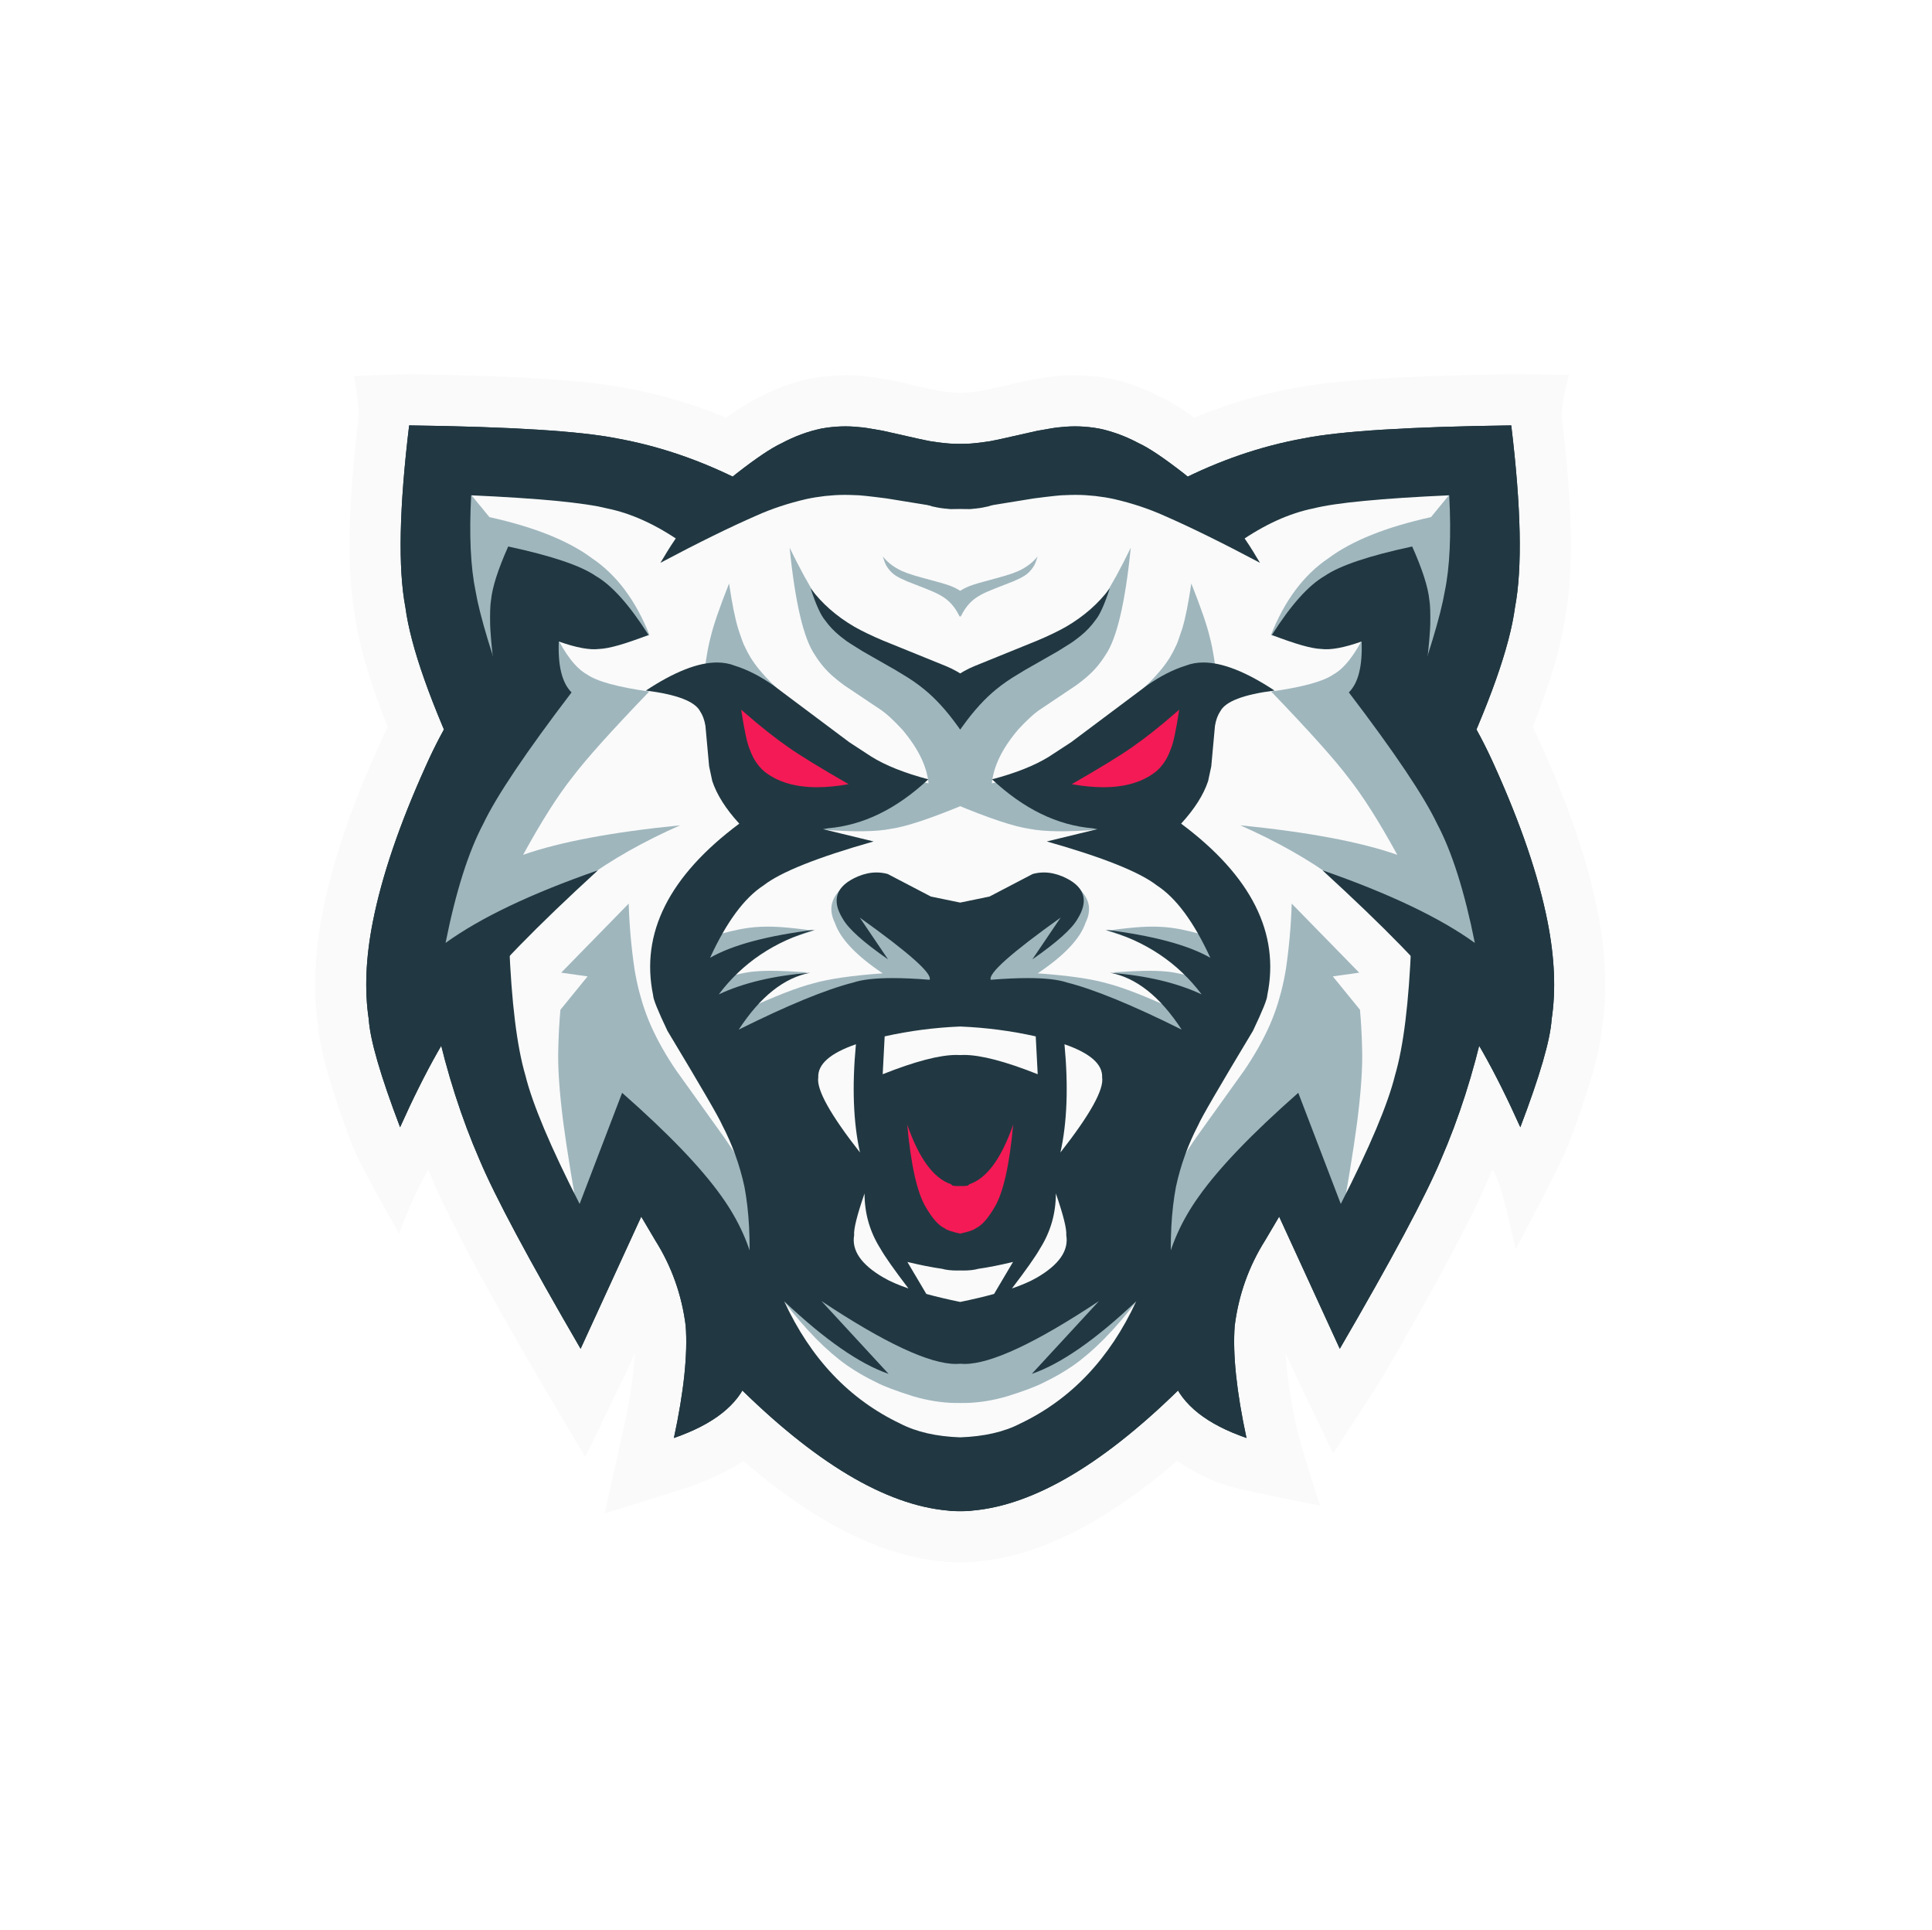 <?xml version="1.0" encoding="utf-8"?>
<svg xmlns="http://www.w3.org/2000/svg" xmlns:xlink="http://www.w3.org/1999/xlink" version= "1.1" width="1499px" height="1497px" viewBox="-385 -234 1499 1497">
<g id="layer1" opacity="0.0">
<g style="fill:rgb(250,250,250); fill-opacity:1.0; stroke-linejoin: miter">
<path d="M472.451,-7.425L472.451,-7.424L472.451,-7.423L472.455,-7.424L472.455,-7.424L472.451,-7.423C472.444,-7.423,472.437,-7.423,472.43,-7.423C472.409,-7.423,472.389,-7.422,472.368,-7.422C472.396,-7.423,472.423,-7.424,472.451,-7.425L472.451,-7.424L472.451,-7.425 Z M346.192,7.692L346.192,7.693L346.192,7.694L346.192,7.695L346.192,7.696L346.192,7.696L346.192,7.697L346.192,7.698L346.192,7.699L346.192,7.7L346.192,7.701L346.192,7.702L346.192,7.703L346.192,7.704L346.192,7.705L346.192,7.706L346.192,7.707L346.192,7.708L346.192,7.709L346.192,7.71L346.192,7.711L346.192,7.711L346.458,7.692L346.461,8.37C346.307,8.352,346.153,8.336,345.998,8.32L345.994,8.321L346.192,7.692L346.192,7.693L346.192,7.692 Z M280.049,193.021L280.049,193.022L280.049,193.023L279.869,193.027C279.623,193.035,279.383,193.04,279.149,193.041C279.439,193.037,279.738,193.031,280.046,193.021L280.049,193.022L280.049,193.021 Z M449.405,192.838L449.405,192.839L449.405,192.84C451.095,192.838,452.725,192.881,454.296,192.965L454.291,192.966L460.567,193.498L460.562,193.499C463.817,193.886,466.971,194.403,470.023,195.051L470.018,195.052C481.129,197.629,491.343,201.013,500.66,205.205L500.66,205.206C500.814,205.274,500.968,205.342,501.123,205.41C518.653,213.049,539.938,223.435,564.978,236.568L564.972,236.569C564.632,237.138,564.306,237.715,563.995,238.298C558.761,237.429,553.657,236.994,548.683,236.994C547.528,236.994,546.38,237.017,545.237,237.062L545.238,237.063C536.626,237.404,528.441,239.01,520.683,241.882L520.678,241.883C507.034,246.318,493.481,253.276,480.018,262.756C479.679,262.995,479.343,263.239,479.012,263.487L421.398,306.607L405.858,316.745L405.854,316.746C398.511,321.238,387.81,325.341,373.75,329.055C368.742,330.378,364.103,332.568,360,335.457L360,335.458C355.897,332.568,351.258,330.378,346.25,329.055C332.181,325.339,321.474,321.233,314.131,316.736L314.128,316.737L298.602,306.607L240.988,263.487C240.657,263.238,240.321,262.995,239.982,262.756C226.51,253.269,212.948,246.309,199.296,241.873L199.294,241.874C191.542,239.007,183.365,237.403,174.763,237.062L174.763,237.063C173.62,237.017,172.472,236.995,171.318,236.995C166.343,236.995,161.239,237.429,156.005,238.298C155.693,237.715,155.367,237.137,155.027,236.567L155.025,236.568C180.064,223.434,201.348,213.048,218.877,205.41C219.032,205.342,219.186,205.274,219.341,205.205C228.664,201.01,238.886,197.624,250.007,195.045L250.004,195.046C253.049,194.4,256.195,193.884,259.443,193.498L259.441,193.499L265.712,192.965L265.71,192.966C267.279,192.881,268.907,192.838,270.595,192.838C272.449,192.838,274.368,192.889,276.355,192.991C277.034,193.026,277.714,193.045,278.435,193.046L278.432,193.047C281.084,193.208,287.187,193.909,296.741,195.151L296.738,195.152C308.5,197.108,318.104,198.673,325.552,199.848L325.549,199.849C327.718,200.496,329.834,201.006,331.897,201.378L331.894,201.379C336.162,202.309,340.636,202.978,345.315,203.386L345.311,203.387C347.518,203.662,349.867,203.822,352.358,203.867L352.358,203.868C352.905,203.877,353.467,203.882,354.042,203.882C355.827,203.882,357.812,203.833,359.998,203.734L360.002,203.735C362.188,203.833,364.173,203.882,365.958,203.882C366.534,203.882,367.095,203.877,367.642,203.867L367.643,203.868C370.133,203.822,372.482,203.661,374.688,203.386L374.684,203.387C379.363,202.979,383.836,202.309,388.103,201.378L388.099,201.379C390.164,201.006,392.281,200.496,394.45,199.848L394.446,199.849C401.894,198.674,411.497,197.108,423.257,195.151L423.253,195.152C432.78,193.914,438.876,193.212,441.542,193.047L441.538,193.048C442.24,193.046,442.943,193.027,443.645,192.991C445.632,192.889,447.552,192.838,449.405,192.838L449.405,192.839L449.405,192.838 Z M88.504,334.56L88.504,334.561L88.504,334.562C94.684,339.757,102.34,343.224,110.724,344.289C114.593,344.78,117.935,345.29,120.75,345.819L120.749,345.82L122.442,364.362C122.597,366.063,122.853,367.753,123.21,369.424L125.656,380.881C125.989,382.439,126.408,383.978,126.912,385.489C128.209,389.384,129.762,393.263,131.569,397.126L131.568,397.127C125.129,403.419,119.254,409.808,113.941,416.296L113.941,416.297C106.015,405.12,93.046,398.202,78.921,398.202L78.92,398.203C74.117,398.202,69.347,399.009,64.811,400.587C54.488,404.179,44.598,407.817,35.141,411.499L35.141,411.5C45.608,393.377,63.395,367.73,88.503,334.56L88.504,334.561L88.504,334.56 Z M631.499,334.563L631.499,334.564L631.499,334.565C656.606,367.732,674.393,393.377,684.859,411.499C675.405,407.818,665.518,404.182,655.199,400.59C650.662,399.012,645.893,398.206,641.089,398.206L641.083,398.207C626.959,398.206,613.991,405.122,606.065,416.296L606.059,416.297C600.747,409.809,594.873,403.42,588.436,397.129L588.43,397.13C590.237,393.265,591.79,389.385,593.088,385.489C593.592,383.978,594.011,382.439,594.344,380.881L596.79,369.424C597.147,367.753,597.403,366.063,597.559,364.362L599.251,345.82L599.245,345.821C602.061,345.291,605.405,344.78,609.276,344.289C617.659,343.224,625.313,339.758,631.493,334.563L631.499,334.564L631.499,334.563 Z M360.002,406.119L360.002,406.12L360.002,406.121C364.63,410.222,369.313,414.05,374.051,417.601L374.047,417.602L368.181,420.665L359.999,422.351L351.82,420.665L345.953,417.601L345.949,417.602C350.687,414.05,355.37,410.222,359.998,406.119L360.002,406.12L360.002,406.119 Z M76.899,501.815L76.899,501.816L76.899,501.817C75.637,515.809,76.444,530.162,79.321,544.875L79.32,544.876C79.797,548.199,80.616,551.652,81.778,555.233L81.778,555.234C83.124,559.385,85.336,564.92,88.414,571.838L88.413,571.839C88.081,571.912,87.749,571.99,87.417,572.072C77.86,574.429,69.535,579.957,63.676,587.568C59.483,573.052,56.401,551.82,54.429,523.872L54.428,523.873C61.235,516.999,68.725,509.647,76.898,501.815L76.899,501.816L76.899,501.815 Z M643.108,501.821L643.108,501.822L643.108,501.823L643.108,501.824C651.281,509.653,658.771,517.005,665.577,523.878L665.571,523.879C663.599,551.823,660.517,573.053,656.324,587.568C650.465,579.957,642.14,574.429,632.583,572.072C632.253,571.99,631.923,571.913,631.592,571.84L631.585,571.841C634.663,564.921,636.876,559.385,638.222,555.233L638.222,555.233C639.371,551.691,640.185,548.274,640.664,544.984L640.658,544.985C643.551,530.235,644.366,515.847,643.102,501.821L643.108,501.822L643.108,501.821 Z M-121.946,-198.384C-72.564,-186.978,-121.946,-198.384,-121.946,-198.384C-123.456,-158.946,-123.74,-145.547,-123.74,-145.547L-124.521,-108.748L-124.521,-108.738C-124.727,-98.946,-124.72,-95.12,-124.72,-94.802L-124.719,-94.674C-124.654,-72.95,-124.621,-65.16,-124.62,-65.119C-124.62,-65.03,-124.619,-64.941,-124.618,-64.852L-122.644,123.349C-122.553,131.931,-119.948,139.91,-115.528,146.581L-115.529,146.582C-118.232,187.067,-117.337,219.549,-112.844,244.028L-112.845,244.029C-109.638,267.064,-101.294,295.652,-87.811,329.795L-87.812,329.796C-89.927,334.148,-92.001,338.606,-94.032,343.169L-94.033,343.17C-115.627,391.061,-130.217,434.177,-137.802,472.516L-137.802,472.517C-144.197,504.823,-145.451,534.523,-141.565,561.618L-141.566,561.619C-139.826,581.868,-130.875,613.238,-114.712,655.731C-108.538,671.962,-93.193,682.876,-75.834,683.381C-75.414,683.393,-74.995,683.4,-74.577,683.4C-67.345,683.4,-60.39,681.58,-54.257,678.282L-54.256,678.283C-53.592,679.849,-52.922,681.41,-52.245,682.965L-52.245,682.966C-39.534,713.046,-12.66,763.359,28.374,833.905L28.374,833.906C36.085,847.161,50.246,855.251,65.478,855.251C66.169,855.251,66.862,855.234,67.557,855.201C82.228,854.492,95.416,846.348,102.666,833.784L102.667,833.785C101.236,845.282,98.981,858.179,95.901,872.475L95.901,872.476C92.637,887.625,97.791,903.359,109.388,913.641C117.363,920.712,127.535,924.45,137.875,924.45C142.569,924.45,147.298,923.679,151.872,922.101C166.937,916.903,180.133,910.652,191.461,903.346L191.463,903.347C246.151,950.184,297.483,975.895,345.457,980.481L345.454,980.482C347.176,980.716,348.899,980.894,350.622,981.016C350.994,981.042,351.368,981.064,351.74,981.08C354.091,981.185,356.45,981.237,358.819,981.237C359.197,981.237,359.576,981.236,359.956,981.233L359.96,981.234C360.367,981.236,360.774,981.237,361.182,981.237C363.55,981.237,365.909,981.185,368.26,981.08C368.632,981.064,369.004,981.042,369.376,981.016C371.087,980.895,372.798,980.718,374.509,980.485L374.505,980.486C422.49,975.909,473.834,950.196,528.536,903.348L528.541,903.349C539.868,910.653,553.063,916.904,568.128,922.101C572.702,923.679,577.431,924.45,582.125,924.45C592.465,924.45,602.637,920.712,610.612,913.641C622.209,903.359,627.363,887.625,624.099,872.475C621.02,858.183,618.765,845.29,617.334,833.795L617.34,833.796C624.592,846.353,637.777,854.492,652.443,855.201C653.138,855.234,653.831,855.251,654.522,855.251C669.754,855.251,683.915,847.161,691.626,833.905C732.576,763.503,759.423,713.252,772.167,683.151L772.164,683.152C772.868,681.535,773.565,679.913,774.255,678.285L774.263,678.286C780.394,681.581,787.347,683.399,794.577,683.399C794.995,683.399,795.414,683.393,795.834,683.381C813.193,682.876,828.538,671.962,834.712,655.731C850.841,613.326,859.789,581.997,861.555,561.744L861.547,561.745C865.455,534.615,864.207,504.872,857.802,472.516L857.802,472.517C850.217,434.177,835.627,391.061,814.033,343.168L814.032,343.169C812.002,338.609,809.93,334.153,807.816,329.803L807.808,329.804C821.261,295.737,829.599,267.2,832.822,244.191L832.814,244.192C839.21,209.508,838.33,158.396,830.173,90.856C829.193,82.741,825.993,75.388,821.227,69.37L821.219,69.371L854.458,-135.835C856.908,-150.955,863.06,-203.804,863.06,-203.804C801.858,-184.727,796.944,-182.876,796.944,-182.876L710.581,-150.342L686.112,-150.595C685.965,-150.596,685.818,-150.597,685.67,-150.597C685.385,-150.597,685.284,-150.597,685.042,-150.597C685.01,-150.598,684.979,-150.598,684.948,-150.598C684.884,-150.598,684.82,-150.597,684.756,-150.597L684.756,-150.596L626.449,-150.732L626.442,-150.731C625.796,-150.766,625.28,-150.777,624.923,-150.777C624.261,-150.777,624.146,-150.738,624.768,-150.735L624.761,-150.734C624.752,-150.735,624.743,-150.735,624.734,-150.735L624.733,-150.734C617.032,-150.736,540.747,-150.953,539.278,-150.957L539.276,-150.956C539.226,-150.957,539.142,-150.957,539.092,-150.957C538.859,-150.957,538.66,-150.956,538.505,-150.954L538.5,-150.953C538.052,-150.951,536.265,-150.948,532.994,-150.948C502.229,-150.948,367.478,-151.18,361.282,-151.191L361.283,-151.19C361.202,-151.191,361.03,-151.191,360.991,-151.191C360.873,-151.191,360.756,-151.191,360.639,-151.19L360.635,-151.189C354.183,-151.179,194.823,-150.968,188.434,-150.959L188.434,-150.958C188.217,-150.962,188.046,-150.963,187.934,-150.963L187.932,-150.962C187.735,-150.963,187.726,-150.96,187.986,-150.959L187.986,-150.958C182.383,-150.975,114.366,-151.698,108.97,-151.755L108.969,-151.755L108.69,-151.758C108.634,-151.759,108.578,-151.759,108.522,-151.759L108.52,-151.758C108.202,-151.763,107.917,-151.764,107.693,-151.764C107.502,-151.764,107.311,-151.763,107.121,-151.76L107.12,-151.759C107.064,-151.76,107.009,-151.759,106.958,-151.759L106.957,-151.758C100.157,-151.749,74.347,-151.596,46.448,-151.427L-68.53,-185.773 Z"/>
</g>
<g>
<g>
<g style="fill:rgb(33,56,66); fill-opacity:1.0; stroke-linejoin: miter">
<path d="M592.613,202.607L590.075,198.476Q568.55,161.627,533.87,133.567Q510.505,115.347,498.615,109.858Q483.446,101.779,467.942,98.5Q452.697,95.674,437.697,97.401Q434.633,97.471,420.025,100.146Q383.294,108.574,381.436,108.505Q372.782,109.909,364.654,110.3Q344.262,111.516,311.714,106.003Q307.226,128.32,315.776,143.063Q322.379,152.082,328.153,154.661Q337.23,158.991,340.026,159.199Q344.599,160.295,350.064,160.698Q353.942,161.452,370.233,159.951Q376.264,159.453,416.975,152.674Q437.521,149.995,441.446,150.115Q449.8,149.687,457.323,150.136L464.842,150.775Q472.257,151.618,479.278,153.127Q500.284,157.959,518.274,166.052Q548.673,179.299,592.613,202.607 Z"/>
</g>
<g style="fill:rgb(33,56,66); fill-opacity:1.0; stroke-linejoin: miter">
<path d="M127.387,202.607L129.925,198.476Q151.45,161.627,186.13,133.567Q209.495,115.347,221.385,109.858Q236.554,101.779,252.058,98.5Q267.303,95.674,282.304,97.401Q285.368,97.471,299.975,100.146Q336.706,108.574,338.564,108.505Q347.218,109.909,355.346,110.3Q375.738,111.516,408.286,106.003Q412.774,128.32,404.224,143.063Q397.621,152.082,391.847,154.661Q382.77,158.991,379.974,159.199Q375.401,160.295,369.936,160.698Q366.058,161.452,349.767,159.951Q343.736,159.453,303.025,152.674Q282.479,149.995,278.554,150.115Q270.2,149.687,262.677,150.136L255.158,150.775Q247.743,151.618,240.722,153.127Q219.716,157.959,201.726,166.052Q171.328,179.299,127.387,202.607 Z"/>
</g>
<g style="fill:rgb(33,56,66); fill-opacity:1.0; stroke-linejoin: miter">
<path d="M198.561,143.12L190.986,139.477Q143.26,115.075,93.669,106.095Q50.768,97.549,-67.551,96.003Q-79.104,191.673,-70.45,237.17Q-64.371,283.084,-23.351,370.234L12.492,319.061Q-11.244,252.668,-15.92,225.026Q-21.88,196.392,-19.417,150.235Q59.679,153.806,85.716,160.343Q114.164,166.033,144.039,186.917L198.561,143.12 Z"/>
</g>
<g style="fill:rgb(33,56,66); fill-opacity:1.0; stroke-linejoin: miter">
<path d="M521.439,143.12L529.014,139.477Q576.74,115.076,626.331,106.095Q669.232,97.549,787.551,96.003Q799.104,191.673,790.45,237.17Q784.371,283.084,743.351,370.234L707.508,319.061Q731.243,252.668,735.92,225.026Q741.88,196.392,739.417,150.235Q660.321,153.806,634.284,160.343Q605.836,166.033,575.961,186.917L521.439,143.12 Z"/>
</g>
<g style="fill:rgb(33,56,66); fill-opacity:1.0; stroke-linejoin: miter">
<path d="M-2.309,279.221L-5.797,283.064Q-33.434,312.609,-54.811,360.628Q-85.249,428.094,-95.687,480.849Q-104.018,522.932,-98.876,556.821Q-97.366,580.575,-74.585,640.467Q-44.807,574.087,-18.175,540.862Q6.361,507.643,78.921,441.134Q1.342,468.13,-39.293,497.454Q-27.354,437.756,-10.051,405.121Q5.23,372.983,58.46,303.135Q47.449,292.206,48.556,263.64Q68.85,270.849,79.894,269.439Q91.315,269.02,118.148,258.546Q96.011,223.626,77.18,212.782Q59.734,200.757,9.317,189.941Q-2.466,216.422,-4.016,231.463Q-6.341,246.182,-2.309,279.221 Z"/>
</g>
<g style="fill:rgb(33,56,66); fill-opacity:1.0; stroke-linejoin: miter">
<path d="M722.309,279.221L725.797,283.064Q753.434,312.609,774.811,360.628Q805.249,428.094,815.687,480.849Q824.018,522.932,818.876,556.821Q817.366,580.575,794.585,640.467Q764.807,574.087,738.175,540.862Q713.639,507.643,641.079,441.134Q718.658,468.13,759.293,497.454Q747.354,437.756,730.051,405.121Q714.77,372.983,661.54,303.135Q672.551,292.206,671.444,263.64Q651.15,270.849,640.106,269.439Q628.685,269.02,601.852,258.546Q623.989,223.626,642.82,212.782Q660.266,200.757,710.683,189.941Q722.466,216.422,724.016,231.463Q726.341,246.182,722.309,279.221 Z"/>
</g>
<g style="fill:rgb(33,56,66); fill-opacity:1.0; stroke-linejoin: miter">
<path d="M-48.632,552.098L-46.524,560.921Q-33.968,617.397,-12.801,666.013Q5.125,708.548,65.485,812.318L112.527,709.816L123.399,728.214Q142.484,758.493,147.023,794.559Q149.471,827.669,137.87,881.517Q183.868,865.646,195.098,836.376Q202.015,817.959,202.243,812.763Q203.897,803.96,204.428,794.289Q205.558,774.777,201.381,753.801Q195.051,722.149,174.641,693.814Q151.206,660.845,97.697,613.755L64.713,699.941Q30.981,633.909,22.626,600.153Q12.752,566.53,10.025,497.804L-48.632,552.098 Z"/>
</g>
<g style="fill:rgb(33,56,66); fill-opacity:1.0; stroke-linejoin: miter">
<path d="M768.632,552.098L766.524,560.921Q753.968,617.397,732.801,666.013Q714.875,708.548,654.515,812.318L607.473,709.816L596.601,728.214Q577.516,758.493,572.977,794.559Q570.529,827.669,582.13,881.517Q536.132,865.646,524.902,836.376Q517.985,817.959,517.757,812.763Q516.103,803.96,515.572,794.289Q514.442,774.777,518.619,753.801Q524.949,722.149,545.359,693.814Q568.794,660.845,622.303,613.755L655.287,699.941Q689.019,633.909,697.374,600.153Q707.248,566.53,709.975,497.804L768.632,552.098 Z"/>
</g>
<g style="fill:rgb(33,56,66); fill-opacity:1.0; stroke-linejoin: miter">
<path d="M190.073,316.545L192.891,318.967Q210.935,334.728,226.509,345.564Q240.134,355.201,273.438,374.328Q260.209,376.685,248.962,376.685Q223.406,376.685,208.077,364.516Q200.502,358.045,196.823,347.567Q193.816,341.153,190.072,316.545 Z M529.928,316.548Q526.184,341.154,523.177,347.567Q519.498,358.045,511.923,364.516Q496.594,376.685,471.038,376.685Q459.791,376.685,446.562,374.328Q479.866,355.201,493.491,345.564Q509.065,334.728,527.109,318.967L529.923,316.548 Z M360.002,562.321Q389.924,563.551,418.609,569.97L418.604,569.971L420.132,599.335Q382.484,584.376,362.914,584.376Q361.403,584.376,360,584.465Q358.597,584.376,357.086,584.376Q337.516,584.376,299.868,599.335L301.396,569.97L301.393,569.971Q330.076,563.551,359.998,562.321 Z M279.089,576.092Q274.462,625.224,282.233,660.033Q247.634,615.891,249.873,601.796Q249.182,586.433,279.086,576.092 Z M440.915,576.092Q470.818,586.434,470.127,601.796Q472.366,615.891,437.767,660.033Q445.538,625.224,440.911,576.092 Z M318.912,638.45Q332.605,677.826,352.859,684.658L352.855,684.659Q353.52,685.298,354.201,685.802Q356.303,686.093,358.347,686.093Q359.178,686.093,359.998,686.045L360.002,686.046Q360.822,686.093,361.653,686.093Q363.697,686.093,365.799,685.802Q366.48,685.298,367.145,684.658L367.141,684.659Q387.394,677.826,401.087,638.453L401.091,638.454Q396.819,685.371,386.783,702.309Q379.004,715.711,372.103,718.804Q370.052,720.764,360,722.976L360,722.977Q349.948,720.764,347.897,718.804Q340.996,715.711,333.217,702.309Q323.18,685.371,318.909,638.45 Z M285.777,691.823Q285.79,715.134,298.085,734.599Q303.094,743.549,319.857,765.532Q308.076,761.489,300.569,757.132Q274.66,742.13,277.703,724.21Q277.077,716.986,285.777,691.823 Z M434.223,691.823Q442.923,716.986,442.297,724.21Q445.34,742.13,419.431,757.132Q411.924,761.489,400.143,765.532Q416.906,743.549,421.915,734.599Q434.21,715.134,434.223,691.823 Z M319.03,744.964Q334.257,748.62,345.864,750.263L345.861,750.264Q350.513,751.607,357.582,751.607Q358.757,751.607,359.998,751.57L360.002,751.571Q361.244,751.607,362.418,751.607Q369.487,751.607,374.139,750.264L374.135,750.264Q385.743,748.62,400.969,744.964L400.973,744.965L386.282,769.778L386.278,769.779Q374.608,772.991,360,775.988L360,775.989Q345.391,772.991,333.722,769.778L333.718,769.779L319.027,744.964 Z M252.333,775.302Q325.885,824.089,356.683,824.089Q358.408,824.089,359.998,823.936L360.002,823.937Q361.592,824.089,363.317,824.089Q394.114,824.089,467.662,775.305L467.667,775.306L415.542,831.793Q449.324,820.188,496.553,775.495L496.558,775.496Q465.692,842.199,406.469,870.384Q387.838,880.034,360,881.022L360,881.023Q332.162,880.034,313.531,870.384Q254.306,842.198,223.44,775.49L223.442,775.491Q270.674,820.187,304.458,831.793L252.33,775.302 Z M548.683,279.927Q541.169,279.927,534.882,282.414Q520.125,287.022,504.736,297.858L446.015,341.807L428.959,352.935Q412.436,363.241,384.713,370.564Q421.681,405.074,462.658,408.545L466.423,409.232L427.197,418.754Q492.627,437.297,512.641,452.903Q534.921,467.38,554.08,509.004Q528.079,494.088,472.579,487.224L472.574,487.225Q519.74,500.726,547.322,537.396Q518.678,523.928,476.282,520.608L476.277,520.609Q506.693,526.262,531.837,564.729Q474.81,536.297,442.803,528.154Q432.503,524.747,412.437,524.747Q399.967,524.747,383.725,526.063Q380.451,518.9,437.888,477.854L437.893,477.855L415.983,510.233Q444.537,490.404,451.036,478.866Q464.871,456.737,439.255,445.853Q431.948,442.817,424.925,442.817Q420.515,442.817,416.216,444.014L382.729,461.501L360,466.184L360,466.185L360,466.184L360,466.185L360,466.184L360,466.185L337.271,461.501L303.784,444.014Q299.485,442.817,295.075,442.817Q288.052,442.817,280.745,445.853Q255.129,456.737,268.964,478.866Q275.463,490.404,304.017,510.233L282.106,477.852L282.109,477.853Q339.55,518.9,336.275,526.063Q320.033,524.747,307.563,524.747Q287.497,524.747,277.197,528.154Q245.19,536.297,188.163,564.729Q213.308,526.261,243.725,520.607L243.722,520.608Q201.323,523.928,172.678,537.396Q200.26,500.725,247.428,487.223L247.425,487.224Q191.922,494.088,165.92,509.004Q185.079,467.38,207.359,452.904Q227.373,437.297,292.803,418.754L253.578,409.232L257.342,408.545Q298.319,405.074,335.287,370.564Q307.564,363.241,291.041,352.935L273.985,341.807L215.264,297.858Q199.875,287.022,185.118,282.414Q178.831,279.927,171.318,279.927Q149.089,279.927,116.131,301.698Q152.248,306.284,158.232,317.848Q161.182,322.228,162.331,329.07L165.196,360.46L167.642,371.917Q172.962,387.881,188.586,404.941Q106.767,465.939,121.755,538.122Q121.709,542.286,132.863,565.682Q171.944,630.622,175.215,638.565Q187.131,661.329,192.612,686.702Q203.418,744.116,185,838.773Q277.708,931.449,350.517,937.833L350.514,937.834Q352.089,938.08,353.649,938.191Q356.221,938.305,358.819,938.305Q359.408,938.305,359.998,938.299L360.002,938.3Q360.592,938.305,361.182,938.305Q363.78,938.305,366.351,938.191Q367.911,938.08,369.486,937.833L369.482,937.834Q442.291,931.449,535,838.773Q516.582,744.116,527.388,686.702Q532.869,661.329,544.785,638.565Q548.056,630.622,587.137,565.682Q598.291,542.286,598.245,538.122Q613.233,465.939,531.414,404.941Q547.038,387.881,552.358,371.917L554.804,360.46L557.669,329.07Q558.818,322.228,561.768,317.848Q567.752,306.284,603.869,301.698Q570.911,279.927,548.683,279.927 Z"/>
</g>
</g>
<g style="fill:rgb(33,56,66); fill-opacity:1.0; stroke-linejoin: miter">
<path d="M472.455,-7.425L472.455,-7.424L472.455,-7.423L472.455,-7.422L472.455,-7.424L472.455,-7.423L472.455,-7.422L472.455,-7.421L472.455,-7.42L472.455,-7.419L472.455,-7.418L472.455,-7.417L472.455,-7.416L472.455,-7.415L472.455,-7.414L472.455,-7.413L472.455,-7.412L472.455,-7.411L472.455,-7.41L472.455,-7.409L472.455,-7.424L472.451,-7.423C472.423,-7.423,472.395,-7.422,472.368,-7.422C472.396,-7.423,472.423,-7.424,472.451,-7.425L472.455,-7.424L472.455,-7.425L472.455,-7.424L472.455,-7.425L472.455,-7.424L472.455,-7.425L472.455,-7.424L472.455,-7.425L472.455,-7.424L472.455,-7.425L472.455,-7.424L472.455,-7.425L472.455,-7.424L472.455,-7.425L472.455,-7.424L472.455,-7.425L472.455,-7.424L472.455,-7.425L472.455,-7.424 Z M346.192,7.692L346.192,7.693L346.192,7.694L346.192,7.695L346.192,7.693L346.192,7.694L346.192,7.695L346.192,7.696L346.192,7.697L346.192,7.698L346.192,7.699L346.192,7.7L346.192,7.701L346.192,7.702L346.192,7.703L346.192,7.704L346.192,7.705L346.192,7.706L346.192,7.707L346.192,7.708L346.192,7.709L346.192,7.71L346.192,7.711L346.192,7.711L346.458,7.692L346.461,8.37C346.307,8.352,346.153,8.336,345.998,8.32L345.994,8.321L346.192,7.692L346.192,7.693L346.192,7.692L346.192,7.693L346.192,7.692L346.192,7.693L346.192,7.692L346.192,7.693L346.192,7.692L346.192,7.693L346.192,7.692L346.192,7.693L346.192,7.692L346.192,7.693L346.192,7.692L346.192,7.693L346.192,7.692L346.192,7.693L346.192,7.692L346.192,7.693 Z M107.693,-108.832L107.693,-108.831L107.693,-108.83L107.693,-108.829L107.693,-108.831L107.693,-108.83L107.693,-108.829L107.693,-108.828L107.693,-108.827L107.693,-108.826L107.693,-108.825L107.693,-108.824L107.693,-108.823L107.693,-108.822L107.693,-108.821L107.693,-108.82L107.693,-108.819L107.693,-108.818L107.693,-108.817L107.693,-108.816C107.583,-108.832,107.474,-108.83,107.365,-108.828L107.364,-108.827C100.904,-108.823,71.236,-108.644,40.303,-108.457L40.303,-108.456L-80.818,-144.637L-81.599,-107.837C-81.798,-98.325,-81.787,-94.802,-81.787,-94.802C-81.723,-73.09,-81.689,-65.324,-81.689,-65.302L-79.714,122.898L34.512,124.478C34.633,124.482,34.754,124.484,34.876,124.484L93.481,124.71L93.489,124.711C93.54,124.71,93.567,124.71,93.646,124.71C99.082,124.71,121.487,124.281,123.548,124.242L123.546,124.243C123.621,124.241,123.688,124.241,123.719,124.24L123.744,124.24C123.776,124.24,123.793,124.24,123.799,124.24L123.802,124.241C189.061,124.43,200.013,124.448,201.314,124.45L201.312,124.451C201.371,124.451,201.429,124.451,201.488,124.451L201.495,124.452L348.869,124.355L348.869,124.356C356.948,124.349,543.362,124.281,553.746,124.281L553.751,124.281L553.834,124.28L689.947,123.43L768.878,124.004L812.079,-142.7L718.185,-107.33L685.67,-107.665C685.358,-107.665,685.227,-107.665,684.948,-107.665L684.947,-107.664L624.859,-107.803L624.855,-107.802C624.853,-107.803,624.849,-107.803,624.846,-107.803L624.839,-107.802L624.828,-107.803L624.824,-107.802L624.832,-107.803L624.832,-107.802C624.796,-107.803,624.744,-107.803,624.761,-107.803C617.065,-107.803,539.159,-108.025,539.13,-108.025C539.118,-108.025,539.105,-108.025,539.092,-108.025C539.044,-108.025,538.996,-108.025,538.949,-108.024C538.469,-108.019,536.431,-108.016,532.994,-108.016C501.491,-108.016,361.014,-108.259,360.991,-108.259L360.925,-108.258C359.222,-108.254,188.238,-108.027,188.236,-108.027L188.206,-108.027L188.202,-108.026C188.191,-108.027,188.145,-108.027,188.144,-108.027C183.466,-108.027,109.775,-108.812,108.234,-108.828L108.233,-108.827C108.06,-108.83,107.865,-108.832,107.693,-108.832L107.693,-108.831L107.693,-108.832L107.693,-108.831L107.693,-108.832L107.693,-108.831L107.693,-108.832L107.693,-108.831L107.693,-108.832L107.693,-108.831L107.693,-108.832L107.693,-108.831L107.693,-108.832L107.693,-108.831L107.693,-108.832L107.693,-108.831L107.693,-108.832L107.693,-108.831L107.693,-108.832L107.693,-108.831 Z"/>
</g>
</g>
<g style="fill:rgb(0,178,255); fill-opacity:1.0; stroke-linejoin: miter">
</g>
<g style="fill:rgb(0,178,255); fill-opacity:1.0; stroke-linejoin: miter">
</g>
<g style="fill:rgb(250,250,250); fill-opacity:1.0; stroke-linejoin: miter">
</g>
<g style="fill:rgb(250,250,250); fill-opacity:1.0; stroke-linejoin: miter">
</g>
</g>
<g id="layer2">
<g style="fill:rgb(250,250,250); fill-opacity:1.0; stroke-linejoin: miter">
<path d="M380.52,68.829L380.52,68.831L380.52,68.832L380.52,68.832L380.52,68.833L380.52,68.834L380.52,68.835L380.52,68.836L380.52,68.837L380.52,68.838C379.693,68.849,378.866,68.894,378.042,68.964C378.817,68.893,379.643,68.848,380.517,68.829L380.52,68.831L380.52,68.829L380.52,68.831L380.52,68.829L380.52,68.831L380.52,68.829L380.52,68.831L380.52,68.829 Z M338.531,68.82L338.531,68.821L338.531,68.822L338.531,68.823L338.531,68.824L338.531,68.825L338.531,68.826L338.531,68.827L338.531,68.828C339.825,68.82,341.019,68.873,342.114,68.979C340.943,68.875,339.757,68.822,338.542,68.822C338.005,68.822,337.462,68.833,336.913,68.853L337.105,68.846C337.588,68.828,338.063,68.82,338.531,68.82L338.531,68.821L338.531,68.82L338.531,68.821L338.531,68.82L338.531,68.821L338.531,68.82L338.531,68.821L338.531,68.82 Z M279.934,189.777L279.934,189.778L279.934,189.779L279.934,189.78L279.934,189.781L279.934,189.782L279.934,189.783L279.934,189.784L279.934,189.785L279.769,189.782C279.553,189.789,279.342,189.793,279.137,189.795C279.394,189.791,279.658,189.785,279.931,189.777L279.934,189.778L279.934,189.777L279.934,189.778L279.934,189.777L279.934,189.778L279.934,189.777L279.934,189.778L279.934,189.777 Z M449.405,189.592L449.405,189.593L449.405,189.594L449.405,189.595L449.405,189.596L449.405,189.597L449.405,189.598L449.405,189.599L449.405,189.6C451.171,189.592,452.876,189.637,454.521,189.726L454.516,189.727L460.895,190.268L460.891,190.269C464.274,190.669,467.552,191.206,470.726,191.881L470.722,191.882C482.05,194.508,492.474,197.962,501.991,202.244L501.992,202.245C502.134,202.308,502.276,202.371,502.42,202.433C520.743,210.418,543.135,221.383,569.597,235.329L569.591,235.33C569.172,235.981,568.753,236.637,568.334,237.299C567.388,238.791,566.548,240.335,565.818,241.918C559.933,240.8,554.221,240.241,548.683,240.241L548.682,240.242C545.803,240.241,542.964,240.387,540.165,240.679L540.165,240.679C533.756,241.348,527.619,242.771,521.751,244.948L521.746,244.949C508.391,249.282,495.105,256.103,481.887,265.411C481.574,265.631,481.264,265.856,480.957,266.086L423.259,309.269L407.594,319.489L407.59,319.49C399.973,324.159,388.969,328.393,374.579,332.194C369.172,333.622,364.23,336.144,360,339.512L360,339.512C355.77,336.144,350.828,333.622,345.421,332.194C331.021,328.39,320.012,324.152,312.395,319.48L312.392,319.481L296.741,309.269L239.043,266.086C238.736,265.856,238.426,265.631,238.113,265.411C224.887,256.097,211.592,249.273,198.228,244.94L198.226,244.941C192.366,242.768,186.235,241.348,179.835,240.679L179.835,240.679C177.036,240.387,174.197,240.241,171.318,240.241L171.318,240.242C165.779,240.241,160.067,240.8,154.182,241.919L154.182,241.92C153.451,240.335,152.612,238.791,151.666,237.299C151.247,236.637,150.827,235.98,150.408,235.327L150.406,235.328C176.866,221.383,199.258,210.418,217.581,202.433C217.724,202.371,217.866,202.308,218.009,202.244C227.533,197.959,237.964,194.503,249.303,191.876L249.3,191.877C252.468,191.203,255.739,190.667,259.114,190.268L259.112,190.269L265.487,189.726L265.484,189.727C267.127,189.637,268.831,189.592,270.595,189.592C272.504,189.592,274.479,189.644,276.521,189.749C277.17,189.782,277.819,189.8,278.51,189.8C278.52,189.8,278.529,189.8,278.539,189.8L278.542,189.801C281.177,189.95,287.402,190.663,297.217,191.939L297.214,191.94C309.101,193.917,318.784,195.495,326.263,196.673L326.259,196.674C328.416,197.327,330.516,197.835,332.559,198.199L332.556,198.2C336.712,199.108,341.076,199.76,345.646,200.156L345.642,200.157C347.631,200.408,349.746,200.56,351.986,200.612L351.986,200.613C352.649,200.628,353.334,200.636,354.042,200.636C355.818,200.636,357.803,200.585,359.998,200.484L360.002,200.485C362.197,200.586,364.182,200.636,365.958,200.636C366.666,200.636,367.352,200.628,368.014,200.612L368.015,200.612C370.254,200.56,372.369,200.407,374.358,200.156L374.354,200.157C378.923,199.76,383.286,199.108,387.442,198.2L387.438,198.201C389.482,197.836,391.582,197.327,393.74,196.673L393.736,196.674C401.214,195.495,410.896,193.917,422.782,191.939L422.777,191.94C432.563,190.668,438.781,189.955,441.432,189.801L441.446,189.802C442.124,189.801,442.802,189.784,443.479,189.749C445.521,189.644,447.496,189.592,449.405,189.592L449.405,189.593L449.405,189.592L449.405,189.593L449.405,189.592L449.405,189.593L449.405,189.592L449.405,189.593L449.405,189.592 Z M88.07,329.761L88.07,329.762L88.07,329.763L88.07,329.764L88.07,329.765L88.07,329.766L88.07,329.767L88.07,329.768L88.07,329.769C94.156,335.846,102.197,339.933,111.133,341.068C116.211,341.713,120.421,342.393,123.763,343.109L123.762,343.11L125.675,364.067C125.818,365.639,126.055,367.202,126.385,368.746L128.831,380.204C129.139,381.644,129.526,383.066,129.992,384.463C131.483,388.939,133.323,393.396,135.511,397.836L135.51,397.837C127.319,405.705,120.028,413.726,113.636,421.902L113.636,421.903C106.717,409.403,93.483,401.449,78.921,401.449L78.92,401.45C74.48,401.449,70.071,402.194,65.878,403.653C52.499,408.309,39.855,413.038,27.944,417.842L27.944,417.843C37.755,398.97,57.797,369.609,88.069,329.761L88.07,329.762L88.07,329.761L88.07,329.762L88.07,329.761L88.07,329.762L88.07,329.761L88.07,329.762L88.07,329.761 Z M631.934,329.764L631.934,329.765L631.934,329.766L631.934,329.767L631.934,329.768L631.934,329.769L631.934,329.77L631.934,329.771L631.934,329.772C662.204,369.61,682.245,398.97,692.056,417.842C680.148,413.039,667.507,408.311,654.132,403.657C649.938,402.197,645.529,401.452,641.089,401.452L641.083,401.453C626.521,401.452,613.289,409.405,606.369,421.902L606.364,421.903C599.973,413.728,592.683,405.706,584.493,397.839L584.488,397.84C586.676,393.399,588.517,388.94,590.008,384.463C590.474,383.066,590.861,381.644,591.169,380.204L593.615,368.746C593.945,367.202,594.182,365.639,594.326,364.067L596.238,343.11L596.232,343.111C599.575,342.394,603.787,341.713,608.867,341.068C617.802,339.934,625.841,335.847,631.927,329.764L631.934,329.765L631.934,329.764L631.934,329.765L631.934,329.764L631.934,329.765L631.934,329.764L631.934,329.765L631.934,329.764 Z M360.002,401.756L360.002,401.757L360.002,401.758L360.002,401.759L360.002,401.76L360.002,401.761L360.002,401.762L360.002,401.763L360.002,401.764C366.618,407.769,373.347,413.203,380.188,418.059L380.185,418.06L369.281,423.753L359.998,425.665L350.72,423.753L339.815,418.059L339.812,418.06C346.653,413.203,353.382,407.769,359.998,401.756L360.002,401.757L360.002,401.756L360.002,401.757L360.002,401.756L360.002,401.757L360.002,401.756L360.002,401.757L360.002,401.756 Z M81.264,493.174L81.264,493.175L81.264,493.176L81.264,493.177L81.264,493.178L81.264,493.179L81.264,493.18L81.264,493.181L81.264,493.182C78.663,509.7,79.08,526.741,82.516,544.296L82.515,544.297C82.943,547.34,83.679,550.504,84.723,553.787L84.723,553.788C86.263,558.63,89.056,565.48,93.102,574.336L93.101,574.337C91.46,574.527,89.821,574.822,88.194,575.224C77.03,577.977,67.684,585.413,62.46,595.497C61.971,593.802,61.534,592.175,61.149,590.618C61.012,590.066,60.864,589.517,60.703,588.971C56.3,573.978,53.096,551.865,51.089,522.633L51.088,522.634C59.966,513.64,70.025,503.82,81.263,493.174L81.264,493.175L81.264,493.174L81.264,493.175L81.264,493.174L81.264,493.175L81.264,493.174L81.264,493.175L81.264,493.174 Z M638.744,493.18L638.744,493.181L638.744,493.182L638.744,493.183L638.744,493.184L638.744,493.185L638.744,493.186L638.744,493.187L638.744,493.188C649.982,503.826,660.04,513.646,668.918,522.638L668.911,522.639C666.904,551.868,663.699,573.979,659.297,588.971C659.136,589.517,658.988,590.066,658.851,590.618C658.466,592.175,658.029,593.802,657.54,595.497C652.316,585.413,642.97,577.977,631.806,575.224C630.181,574.823,628.544,574.528,626.904,574.336L626.897,574.337C630.944,565.48,633.737,558.63,635.277,553.787L635.277,553.787C636.309,550.54,637.04,547.41,637.471,544.398L637.464,544.399C640.918,526.809,641.342,509.736,638.737,493.18L638.744,493.181L638.744,493.18L638.744,493.181L638.744,493.18L638.744,493.181L638.744,493.18L638.744,493.181L638.744,493.18 Z M-67.559,56.317L-67.559,56.318L-67.559,56.319L-67.559,56.32L-67.559,56.321L-67.559,56.322L-67.559,56.323L-67.559,56.324L-67.559,56.325C-78.017,56.321,-110.412,57.68,-110.412,57.68C-105.798,81.702,-106.95,91.245,-106.95,91.245C-115.06,158.4,-115.956,209.155,-109.638,243.51L-109.639,243.511C-106.434,266.603,-97.976,295.41,-84.265,329.932L-84.266,329.933C-86.583,334.658,-88.85,339.51,-91.066,344.489L-91.067,344.49C-112.563,392.161,-127.078,435.047,-134.618,473.146C-140.946,505.126,-142.188,534.491,-138.339,561.245L-138.34,561.246C-136.652,581.174,-127.764,612.284,-111.677,654.576C-105.97,669.581,-75.369,723.013,-75.369,723.013C-62.463,688.497,-52.711,673.581,-52.711,673.581L-52.71,673.582C-51.58,676.298,-50.43,678.998,-49.263,681.683L-49.263,681.683C-36.609,711.633,-9.794,761.829,31.181,832.272C38.308,844.526,69.08,896.198,69.08,896.198C95.373,842.34,101.554,828.871,101.554,828.871L107.541,815.824L107.543,815.825C106.748,831.533,103.925,850.644,99.074,873.159C96.057,887.163,84.073,939.959,84.073,939.959C135.1,924.49,150.814,919.032,150.814,919.032C166.528,913.575,180.174,907.026,191.72,899.289L191.722,899.29C246.603,946.711,297.972,972.7,345.831,977.255L345.828,977.256C347.502,977.485,349.177,977.659,350.851,977.777C351.195,977.802,351.54,977.822,351.885,977.837C354.187,977.939,356.498,977.991,358.819,977.991C359.197,977.991,359.577,977.989,359.956,977.986L359.96,977.987C360.367,977.99,360.774,977.991,361.182,977.991C363.502,977.991,365.813,977.939,368.115,977.837C368.46,977.822,368.803,977.802,369.147,977.778C370.809,977.66,372.472,977.488,374.135,977.26L374.131,977.261C422,972.714,473.382,946.724,528.276,899.29L528.282,899.291C539.827,907.027,553.189,914.477,569.186,919.032C585.184,923.587,639.209,933.915,639.209,933.915C623.943,887.163,620.926,873.159,620.926,873.159C616.076,850.65,613.254,831.543,612.458,815.837L612.464,815.838L618.446,828.871C624.627,842.34,649.369,893.439,649.369,893.439C681.692,844.526,688.819,832.272,688.819,832.272C729.716,761.964,756.506,711.825,769.19,681.855L769.188,681.856C770.381,679.115,771.554,676.358,772.709,673.584L772.716,673.585C779.083,677.788,790.871,735.258,790.871,735.258C825.97,669.581,831.678,654.576,831.678,654.576C847.731,612.37,856.615,581.3,858.33,561.366L858.321,561.367C862.192,534.581,860.957,505.174,854.618,473.146L854.618,473.147C847.08,435.047,832.563,392.16,811.067,344.489L811.066,344.49C808.851,339.513,806.586,334.663,804.27,329.94L804.262,329.942C817.943,295.494,826.395,266.736,829.617,243.669L829.609,243.67C835.959,209.312,835.073,158.504,826.95,91.245C825.641,80.404,832.365,56.766,832.365,56.766C796.713,56.317,787.559,56.317,787.559,56.317C787.384,56.317,787.208,56.318,787.032,56.321C705.96,57.38,649.9,60.979,618.854,67.119L618.848,67.12C592.744,71.877,567.04,79.479,541.736,89.926C531.831,82.912,523.396,77.731,516.431,74.384L516.426,74.385C503.281,67.475,489.856,62.571,476.153,59.673L476.153,59.673C475.828,59.604,475.502,59.539,475.175,59.479C466.476,57.866,457.789,57.06,449.112,57.06L449.112,57.061C444.193,57.06,439.288,57.32,434.397,57.839L434.393,57.84C433.622,57.892,432.822,57.963,431.992,58.051L431.992,58.051C428.175,58.455,421.804,59.475,412.877,61.109L412.877,61.109C412.299,61.215,411.723,61.334,411.15,61.466C392.205,65.813,380.748,68.355,376.777,69.094L376.773,69.095C376.206,69.161,375.641,69.24,375.077,69.332C370.784,70.029,366.675,70.471,362.75,70.66C362.6,70.667,362.45,70.675,362.194,70.69L362.19,70.691C361.485,70.732,360.755,70.788,360,70.787C359.21,70.787,358.447,70.728,357.71,70.685C357.557,70.675,357.403,70.667,357.25,70.66C353.325,70.471,349.216,70.029,344.923,69.332C344.361,69.24,343.797,69.161,343.23,69.094L343.227,69.095C339.26,68.357,327.801,65.814,308.85,61.466C308.277,61.334,307.701,61.215,307.123,61.109C298.197,59.475,291.825,58.455,288.008,58.051L288.008,58.051C287.177,57.963,286.375,57.892,285.603,57.838L285.6,57.839C280.71,57.32,275.806,57.06,270.888,57.06L270.888,57.061C262.211,57.06,253.524,57.866,244.825,59.479L244.825,59.479C244.498,59.539,244.172,59.604,243.847,59.673C230.155,62.568,216.742,67.466,203.607,74.366L203.605,74.367C196.633,77.714,188.186,82.9,178.264,89.926C152.939,79.471,127.213,71.864,101.087,67.107L101.086,67.108C70.027,60.975,13.988,57.379,-67.032,56.321L-67.032,56.321C-67.208,56.318,-67.384,56.317,-67.559,56.317L-67.559,56.318L-67.559,56.317L-67.559,56.318L-67.559,56.317L-67.559,56.318L-67.559,56.317L-67.559,56.318L-67.559,56.317 Z"/>
</g>
<g>
<g style="fill:rgb(33,56,66); fill-opacity:1.0; stroke-linejoin: miter">
<path d="M592.613,202.607L590.075,198.476Q568.55,161.627,533.87,133.567Q510.505,115.347,498.615,109.858Q483.446,101.779,467.942,98.5Q452.697,95.674,437.697,97.401Q434.633,97.471,420.025,100.146Q383.294,108.574,381.436,108.505Q372.782,109.909,364.654,110.3Q344.262,111.516,311.714,106.003Q307.226,128.32,315.776,143.063Q322.379,152.082,328.153,154.661Q337.23,158.991,340.026,159.199Q344.599,160.295,350.064,160.698Q353.942,161.452,370.233,159.951Q376.264,159.453,416.975,152.674Q437.521,149.995,441.446,150.115Q449.8,149.687,457.323,150.136L464.842,150.775Q472.257,151.618,479.278,153.127Q500.284,157.959,518.274,166.052Q548.673,179.299,592.613,202.607 Z"/>
</g>
<g style="fill:rgb(33,56,66); fill-opacity:1.0; stroke-linejoin: miter">
<path d="M127.387,202.607L129.925,198.476Q151.45,161.627,186.13,133.567Q209.495,115.347,221.385,109.858Q236.554,101.779,252.058,98.5Q267.303,95.674,282.304,97.401Q285.368,97.471,299.975,100.146Q336.706,108.574,338.564,108.505Q347.218,109.909,355.346,110.3Q375.738,111.516,408.286,106.003Q412.774,128.32,404.224,143.063Q397.621,152.082,391.847,154.661Q382.77,158.991,379.974,159.199Q375.401,160.295,369.936,160.698Q366.058,161.452,349.767,159.951Q343.736,159.453,303.025,152.674Q282.479,149.995,278.554,150.115Q270.2,149.687,262.677,150.136L255.158,150.775Q247.743,151.618,240.722,153.127Q219.716,157.959,201.726,166.052Q171.328,179.299,127.387,202.607 Z"/>
</g>
<g style="fill:rgb(33,56,66); fill-opacity:1.0; stroke-linejoin: miter">
<path d="M198.561,143.12L190.986,139.477Q143.26,115.075,93.669,106.095Q50.768,97.549,-67.551,96.003Q-79.104,191.673,-70.45,237.17Q-64.371,283.084,-23.351,370.234L12.492,319.061Q-11.244,252.668,-15.92,225.026Q-21.88,196.392,-19.417,150.235Q59.679,153.806,85.716,160.343Q114.164,166.033,144.039,186.917L198.561,143.12 Z"/>
</g>
<g style="fill:rgb(33,56,66); fill-opacity:1.0; stroke-linejoin: miter">
<path d="M521.439,143.12L529.014,139.477Q576.74,115.076,626.331,106.095Q669.232,97.549,787.551,96.003Q799.104,191.673,790.45,237.17Q784.371,283.084,743.351,370.234L707.508,319.061Q731.243,252.668,735.92,225.026Q741.88,196.392,739.417,150.235Q660.321,153.806,634.284,160.343Q605.836,166.033,575.961,186.917L521.439,143.12 Z"/>
</g>
<g style="fill:rgb(33,56,66); fill-opacity:1.0; stroke-linejoin: miter">
<path d="M-2.309,279.221L-5.797,283.064Q-33.434,312.609,-54.811,360.628Q-85.249,428.094,-95.687,480.849Q-104.018,522.932,-98.876,556.821Q-97.366,580.575,-74.585,640.467Q-44.807,574.087,-18.175,540.862Q6.361,507.643,78.921,441.134Q1.342,468.13,-39.293,497.454Q-27.354,437.756,-10.051,405.121Q5.23,372.983,58.46,303.135Q47.449,292.206,48.556,263.64Q68.85,270.849,79.894,269.439Q91.315,269.02,118.148,258.546Q96.011,223.626,77.18,212.782Q59.734,200.757,9.317,189.941Q-2.466,216.422,-4.016,231.463Q-6.341,246.182,-2.309,279.221 Z"/>
</g>
<g style="fill:rgb(33,56,66); fill-opacity:1.0; stroke-linejoin: miter">
<path d="M722.309,279.221L725.797,283.064Q753.434,312.609,774.811,360.628Q805.249,428.094,815.687,480.849Q824.018,522.932,818.876,556.821Q817.366,580.575,794.585,640.467Q764.807,574.087,738.175,540.862Q713.639,507.643,641.079,441.134Q718.658,468.13,759.293,497.454Q747.354,437.756,730.051,405.121Q714.77,372.983,661.54,303.135Q672.551,292.206,671.444,263.64Q651.15,270.849,640.106,269.439Q628.685,269.02,601.852,258.546Q623.989,223.626,642.82,212.782Q660.266,200.757,710.683,189.941Q722.466,216.422,724.016,231.463Q726.341,246.182,722.309,279.221 Z"/>
</g>
<g style="fill:rgb(33,56,66); fill-opacity:1.0; stroke-linejoin: miter">
<path d="M-48.632,552.098L-46.524,560.921Q-33.968,617.397,-12.801,666.013Q5.125,708.548,65.485,812.318L112.527,709.816L123.399,728.214Q142.484,758.493,147.023,794.559Q149.471,827.669,137.87,881.517Q183.868,865.646,195.098,836.376Q202.015,817.959,202.243,812.763Q203.897,803.96,204.428,794.289Q205.558,774.777,201.381,753.801Q195.051,722.149,174.641,693.814Q151.206,660.845,97.697,613.755L64.713,699.941Q30.981,633.909,22.626,600.153Q12.752,566.53,10.025,497.804L-48.632,552.098 Z"/>
</g>
<g style="fill:rgb(33,56,66); fill-opacity:1.0; stroke-linejoin: miter">
<path d="M768.632,552.098L766.524,560.921Q753.968,617.397,732.801,666.013Q714.875,708.548,654.515,812.318L607.473,709.816L596.601,728.214Q577.516,758.493,572.977,794.559Q570.529,827.669,582.13,881.517Q536.132,865.646,524.902,836.376Q517.985,817.959,517.757,812.763Q516.103,803.96,515.572,794.289Q514.442,774.777,518.619,753.801Q524.949,722.149,545.359,693.814Q568.794,660.845,622.303,613.755L655.287,699.941Q689.019,633.909,697.374,600.153Q707.248,566.53,709.975,497.804L768.632,552.098 Z"/>
</g>
<g style="fill:rgb(33,56,66); fill-opacity:1.0; stroke-linejoin: miter">
<path d="M190.073,316.545L192.891,318.967Q210.935,334.728,226.509,345.564Q240.134,355.201,273.438,374.328Q260.209,376.685,248.962,376.685Q223.406,376.685,208.077,364.516Q200.502,358.045,196.823,347.567Q193.816,341.153,190.072,316.545 Z M529.928,316.548Q526.184,341.154,523.177,347.567Q519.498,358.045,511.923,364.516Q496.594,376.685,471.038,376.685Q459.791,376.685,446.562,374.328Q479.866,355.201,493.491,345.564Q509.065,334.728,527.109,318.967L529.923,316.548 Z M360.002,562.321Q389.924,563.551,418.609,569.97L418.604,569.971L420.132,599.335Q382.484,584.376,362.914,584.376Q361.403,584.376,360,584.465Q358.597,584.376,357.086,584.376Q337.516,584.376,299.868,599.335L301.396,569.97L301.393,569.971Q330.076,563.551,359.998,562.321 Z M279.089,576.092Q274.462,625.224,282.233,660.033Q247.634,615.891,249.873,601.796Q249.182,586.433,279.086,576.092 Z M440.915,576.092Q470.818,586.434,470.127,601.796Q472.366,615.891,437.767,660.033Q445.538,625.224,440.911,576.092 Z M318.912,638.45Q332.605,677.826,352.859,684.658L352.855,684.659Q353.52,685.298,354.201,685.802Q356.303,686.093,358.347,686.093Q359.178,686.093,359.998,686.045L360.002,686.046Q360.822,686.093,361.653,686.093Q363.697,686.093,365.799,685.802Q366.48,685.298,367.145,684.658L367.141,684.659Q387.394,677.826,401.087,638.453L401.091,638.454Q396.819,685.371,386.783,702.309Q379.004,715.711,372.103,718.804Q370.052,720.764,360,722.976L360,722.977Q349.948,720.764,347.897,718.804Q340.996,715.711,333.217,702.309Q323.18,685.371,318.909,638.45 Z M285.777,691.823Q285.79,715.134,298.085,734.599Q303.094,743.549,319.857,765.532Q308.076,761.489,300.569,757.132Q274.66,742.13,277.703,724.21Q277.077,716.986,285.777,691.823 Z M434.223,691.823Q442.923,716.986,442.297,724.21Q445.34,742.13,419.431,757.132Q411.924,761.489,400.143,765.532Q416.906,743.549,421.915,734.599Q434.21,715.134,434.223,691.823 Z M319.03,744.964Q334.257,748.62,345.864,750.263L345.861,750.264Q350.513,751.607,357.582,751.607Q358.757,751.607,359.998,751.57L360.002,751.571Q361.244,751.607,362.418,751.607Q369.487,751.607,374.139,750.264L374.135,750.264Q385.743,748.62,400.969,744.964L400.973,744.965L386.282,769.778L386.278,769.779Q374.608,772.991,360,775.988L360,775.989Q345.391,772.991,333.722,769.778L333.718,769.779L319.027,744.964 Z M252.333,775.302Q325.885,824.089,356.683,824.089Q358.408,824.089,359.998,823.936L360.002,823.937Q361.592,824.089,363.317,824.089Q394.114,824.089,467.662,775.305L467.667,775.306L415.542,831.793Q449.324,820.188,496.553,775.495L496.558,775.496Q465.692,842.199,406.469,870.384Q387.838,880.034,360,881.022L360,881.023Q332.162,880.034,313.531,870.384Q254.306,842.198,223.44,775.49L223.442,775.491Q270.674,820.187,304.458,831.793L252.33,775.302 Z M548.683,279.927Q541.169,279.927,534.882,282.414Q520.125,287.022,504.736,297.858L446.015,341.807L428.959,352.935Q412.436,363.241,384.713,370.564Q421.681,405.074,462.658,408.545L466.423,409.232L427.197,418.754Q492.627,437.297,512.641,452.903Q534.921,467.38,554.08,509.004Q528.079,494.088,472.579,487.224L472.574,487.225Q519.74,500.726,547.322,537.396Q518.678,523.928,476.282,520.608L476.277,520.609Q506.693,526.262,531.837,564.729Q474.81,536.297,442.803,528.154Q432.503,524.747,412.437,524.747Q399.967,524.747,383.725,526.063Q380.451,518.9,437.888,477.854L437.893,477.855L415.983,510.233Q444.537,490.404,451.036,478.866Q464.871,456.737,439.255,445.853Q431.948,442.817,424.925,442.817Q420.515,442.817,416.216,444.014L382.729,461.501L360,466.184L360,466.185L360,466.184L360,466.185L360,466.184L360,466.185L337.271,461.501L303.784,444.014Q299.485,442.817,295.075,442.817Q288.052,442.817,280.745,445.853Q255.129,456.737,268.964,478.866Q275.463,490.404,304.017,510.233L282.106,477.852L282.109,477.853Q339.55,518.9,336.275,526.063Q320.033,524.747,307.563,524.747Q287.497,524.747,277.197,528.154Q245.19,536.297,188.163,564.729Q213.308,526.261,243.725,520.607L243.722,520.608Q201.323,523.928,172.678,537.396Q200.26,500.725,247.428,487.223L247.425,487.224Q191.922,494.088,165.92,509.004Q185.079,467.38,207.359,452.904Q227.373,437.297,292.803,418.754L253.578,409.232L257.342,408.545Q298.319,405.074,335.287,370.564Q307.564,363.241,291.041,352.935L273.985,341.807L215.264,297.858Q199.875,287.022,185.118,282.414Q178.831,279.927,171.318,279.927Q149.089,279.927,116.131,301.698Q152.248,306.284,158.232,317.848Q161.182,322.228,162.331,329.07L165.196,360.46L167.642,371.917Q172.962,387.881,188.586,404.941Q106.767,465.939,121.755,538.122Q121.709,542.286,132.863,565.682Q171.944,630.622,175.215,638.565Q187.131,661.329,192.612,686.702Q203.418,744.116,185,838.773Q277.708,931.449,350.517,937.833L350.514,937.834Q352.089,938.08,353.649,938.191Q356.221,938.305,358.819,938.305Q359.408,938.305,359.998,938.299L360.002,938.3Q360.592,938.305,361.182,938.305Q363.78,938.305,366.351,938.191Q367.911,938.08,369.486,937.833L369.482,937.834Q442.291,931.449,535,838.773Q516.582,744.116,527.388,686.702Q532.869,661.329,544.785,638.565Q548.056,630.622,587.137,565.682Q598.291,542.286,598.245,538.122Q613.233,465.939,531.414,404.941Q547.038,387.881,552.358,371.917L554.804,360.46L557.669,329.07Q558.818,322.228,561.768,317.848Q567.752,306.284,603.869,301.698Q570.911,279.927,548.683,279.927 Z"/>
</g>
</g>
</g>
<g id="layer3">
</g>
<g id="layer4">
<g style="fill:rgb(250,250,250); fill-opacity:1.0; stroke-linejoin: miter">
<path d="M340.402,903.594L493.554,834.62L610.928,664.791L655.95,723.804L711.169,665.348L737.567,516.794L789.82,551.964L764.105,416.136L710.853,319.008L764.304,176.102L748.565,112.577L557.178,158.993L473.933,133.694L398.192,124.195L328.881,141.328L320.82,376.397L421.659,375.63L530.429,298.299L546.048,341.084L508.775,387.462Q428.023,325.721,402.158,321.168Q362.916,311.192,350.969,343.305Q345.312,356.151,341.983,374.831Q339.212,381.399,336.069,441.076Q334.869,519.134,339.955,612.94L397.457,619.945L423.607,681.049Q409.174,717.012,393.708,725.717Q379.714,736.077,335.225,738.245L340.402,903.594"/>
</g>
<g style="fill:rgb(250,250,250); fill-opacity:1.0; stroke-linejoin: miter">
<path d="M379.598,903.594L226.446,834.62L109.072,664.791L64.05,723.804L8.831,665.348L-17.567,516.794L-69.82,551.964L-44.104,416.136L9.147,319.008L-44.304,176.102L-28.565,112.577L162.821,158.993L246.067,133.694L321.808,124.195L391.119,141.328L399.18,376.397L298.341,375.63L189.571,298.299L173.952,341.084L211.225,387.462Q291.977,325.721,317.842,321.168Q357.084,311.192,369.031,343.305Q374.688,356.151,378.017,374.831Q380.788,381.399,383.931,441.076Q385.131,519.134,380.045,612.94L322.543,619.945L296.393,681.049Q310.826,717.012,326.292,725.717Q340.286,736.077,384.775,738.245L379.598,903.594"/>
</g>
</g>
<g id="layer5">
<g style="fill:rgb(159,182,189); fill-opacity:1.0; stroke-linejoin: miter">
<path d="M751.436,135.253L725.276,167.158Q673.006,178.71,645.672,199.076Q617.013,218.394,601.073,258.678L619.928,264.348L674.702,256.788Q662.4,282.084,649.567,289.203Q637.926,297.309,601.278,302.464Q645.363,348.254,661.108,369.188Q677.977,390.472,699.12,429.12Q656.264,414.119,577.29,406.233Q620.161,425.173,651.469,448.227Q674.28,465.919,679.517,471.301L749.719,538.962Q774.15,558.767,777.994,551.393Q781.106,548.392,781.613,540.2Q783.14,538.64,778.453,506.305Q772.64,471.728,747.582,380.422L705.674,319.279L750.452,262.969L751.436,135.253"/>
</g>
<g style="fill:rgb(159,182,189); fill-opacity:1.0; stroke-linejoin: miter">
<path d="M-31.436,135.253L-5.276,167.158Q46.994,178.71,74.328,199.076Q102.987,218.394,118.927,258.678L100.072,264.348L45.298,256.788Q57.599,282.084,70.433,289.203Q82.074,297.309,118.722,302.464Q74.637,348.254,58.892,369.188Q42.023,390.472,20.88,429.12Q63.736,414.119,142.71,406.233Q99.839,425.173,68.531,448.227Q45.72,465.919,40.483,471.301L-29.719,538.962Q-54.15,558.767,-57.994,551.393Q-61.106,548.392,-61.613,540.2Q-63.14,538.64,-58.453,506.305Q-52.64,471.728,-27.582,380.422L14.326,319.279L-30.452,262.969L-31.436,135.253"/>
</g>
<g style="fill:rgb(159,182,189); fill-opacity:1.0; stroke-linejoin: miter">
</g>
<g style="fill:rgb(159,182,189); fill-opacity:1.0; stroke-linejoin: miter">
</g>
<g style="fill:rgb(159,182,189); fill-opacity:1.0; stroke-linejoin: miter">
<path d="M650.892,739.86L652.872,728.802Q663.968,667.443,667.992,636.448Q672.495,601.278,671.842,579.769Q671.452,563.376,670.176,549.329L649.095,523.431L669.575,520.552L617.204,466.965Q616.452,492.362,612.67,518.016Q611.259,526.58,609.064,535.21L606.615,543.862Q603.943,552.533,600.148,561.3Q592.337,578.881,580.138,596.704L542.888,648.688Q537.087,656.992,532.288,664.896Q518.339,688.452,515.373,708.252Q512.26,724.972,514.213,752.487L599.971,681.933L650.892,739.86"/>
</g>
<g style="fill:rgb(159,182,189); fill-opacity:1.0; stroke-linejoin: miter">
<path d="M69.108,739.86L67.128,728.802Q56.031,667.443,52.008,636.448Q47.505,601.278,48.157,579.769Q48.548,563.376,49.824,549.329L70.905,523.431L50.425,520.552L102.796,466.965Q103.548,492.362,107.33,518.016Q108.741,526.58,110.936,535.21L113.385,543.862Q116.057,552.533,119.852,561.3Q127.663,578.881,139.862,596.704L177.112,648.688Q182.913,656.992,187.711,664.896Q201.661,688.452,204.627,708.252Q207.74,724.972,205.787,752.487L120.029,681.933L69.108,739.86"/>
</g>
<g style="fill:rgb(159,182,189); fill-opacity:1.0; stroke-linejoin: miter">
<path d="M472.764,409.212L466.945,409.623Q430.609,412.385,414.082,409.016Q396.338,406.634,354.874,389.31L352.953,310.812L418.375,273.214Q430.767,267.343,435.933,264.274Q447.961,257.011,452.699,252.307Q469.067,238.82,492.339,190.892Q485.923,254.784,472.827,273.959Q466.591,283.999,458.274,291.06Q454.164,294.636,449.824,297.733L420.68,317.269Q414.767,321.464,405.196,331.698Q386.481,353.64,384.569,373.673Q421.443,365.917,447.348,352.543Q471.919,340.864,535.997,298.514L559.387,298.24L472.764,409.212"/>
</g>
<g style="fill:rgb(159,182,189); fill-opacity:1.0; stroke-linejoin: miter">
<path d="M247.236,409.212L253.055,409.623Q289.391,412.385,305.918,409.016Q323.662,406.634,365.126,389.31L367.047,310.812L301.625,273.214Q289.233,267.343,284.067,264.274Q272.039,257.011,267.301,252.307Q250.933,238.82,227.661,190.892Q234.077,254.784,247.173,273.959Q253.409,283.999,261.726,291.06Q265.836,294.636,270.176,297.733L299.32,317.269Q305.233,321.464,314.804,331.698Q333.519,353.64,335.431,373.673Q298.557,365.917,272.652,352.543Q248.081,340.864,184.003,298.514L160.613,298.24L247.236,409.212"/>
</g>
<g style="fill:rgb(159,182,189); fill-opacity:1.0; stroke-linejoin: miter">
<path d="M448.494,452.122L449.906,453.404Q465.216,465.704,457.228,481.899Q450.929,500.442,420.136,521.069Q455.7,523.618,473.751,528.793Q491.755,533.271,528.298,550.027L546.873,580.117L486.087,570.569L441.245,554.664L371.291,536.673L370.145,506.647L448.494,452.122"/>
</g>
<g style="fill:rgb(159,182,189); fill-opacity:1.0; stroke-linejoin: miter">
<path d="M271.506,452.122L270.094,453.404Q254.784,465.704,262.772,481.899Q269.071,500.442,299.864,521.069Q264.3,523.618,246.249,528.793Q228.245,533.271,191.702,550.027L173.127,580.117L233.913,570.569L278.755,554.664L348.709,536.673L349.855,506.647L271.506,452.122"/>
</g>
<g style="fill:rgb(159,182,189); fill-opacity:1.0; stroke-linejoin: miter">
<path d="M557.259,544.749L550.628,527.44Q540.174,523.683,533.724,522.096Q524.568,519.973,519.866,519.669Q511.568,518.915,502.226,519.155Q495.392,519.235,478.288,520.323L511.624,529.985L557.259,544.749"/>
</g>
<g style="fill:rgb(159,182,189); fill-opacity:1.0; stroke-linejoin: miter">
<path d="M162.741,544.749L169.372,527.44Q179.826,523.683,186.276,522.096Q195.432,519.973,200.134,519.669Q208.432,518.915,217.774,519.155Q224.608,519.235,241.713,520.323L208.376,529.985L162.741,544.749"/>
</g>
<g style="fill:rgb(159,182,189); fill-opacity:1.0; stroke-linejoin: miter">
<path d="M564.08,517.588L564.372,496.276Q547.757,490.783,538.456,488.545Q529.145,486.42,527.261,486.242Q523.516,485.631,519.748,485.282Q510.373,484.474,500.583,485.1Q490.266,485.71,473.939,487.982L564.08,517.588"/>
</g>
<g style="fill:rgb(159,182,189); fill-opacity:1.0; stroke-linejoin: miter">
<path d="M155.92,517.588L155.628,496.276Q172.243,490.783,181.544,488.545Q190.855,486.42,192.739,486.242Q196.484,485.631,200.252,485.282Q209.627,484.474,219.417,485.1Q229.734,485.71,246.061,487.982L155.92,517.588"/>
</g>
<g style="fill:rgb(159,182,189); fill-opacity:1.0; stroke-linejoin: miter">
<path d="M500.389,770.995L496.461,775.919Q471.504,808.464,447.905,825.139Q437.259,832.516,425.452,838.152Q416.519,842.92,396.188,849.261Q379.713,854.062,363.926,854.365Q349.654,854.599,330.408,850.086L352.139,815.404L417.764,780.14L467.822,747.056L500.389,770.995"/>
</g>
<g style="fill:rgb(159,182,189); fill-opacity:1.0; stroke-linejoin: miter">
<path d="M219.611,770.995L223.539,775.919Q248.496,808.464,272.095,825.139Q282.741,832.516,294.548,838.152Q303.481,842.92,323.812,849.261Q340.287,854.062,356.074,854.365Q370.346,854.599,389.592,850.086L367.861,815.404L302.236,780.14L252.178,747.056L219.611,770.995"/>
</g>
<g style="fill:rgb(159,182,189); fill-opacity:1.0; stroke-linejoin: miter">
<path d="M476.933,320.423L481.335,317.013Q510.723,295.207,522.578,276.194Q525.169,271.949,527.209,267.45Q528.498,265.325,532.336,253.494Q535.936,241.554,539.325,218.637Q550.412,246.602,553.66,260.31Q557.318,274.066,560.043,301.03L476.933,320.423"/>
</g>
<g style="fill:rgb(159,182,189); fill-opacity:1.0; stroke-linejoin: miter">
<path d="M243.067,320.423L238.665,317.013Q209.277,295.207,197.422,276.194Q194.831,271.949,192.791,267.45Q191.502,265.325,187.664,253.494Q184.064,241.554,180.675,218.637Q169.588,246.602,166.34,260.31Q162.682,274.066,159.957,301.03L243.067,320.423"/>
</g>
<g style="fill:rgb(159,182,189); fill-opacity:1.0; stroke-linejoin: miter">
</g>
<g style="fill:rgb(159,182,189); fill-opacity:1.0; stroke-linejoin: miter">
</g>
<g style="fill:rgb(159,182,189); fill-opacity:1.0; stroke-linejoin: miter">
<path d="M360.274,244.552L361.077,243.061Q365.239,234.819,371.698,230.165Q375.34,227.497,380.783,225.112Q381.945,224.436,400.978,217.071Q407.523,214.182,408.305,213.552Q413.982,210.578,417.459,204.515Q418.61,202.493,420.06,197.646Q414.436,204.709,405.164,208.975Q400.888,210.857,395.145,212.55Q393.63,213.082,374.934,218.132Q372.284,218.894,370.034,219.651Q364.055,221.546,359.082,224.942Q357.432,226.074,354.64,228.712L360.274,244.552"/>
</g>
<g style="fill:rgb(159,182,189); fill-opacity:1.0; stroke-linejoin: miter">
<path d="M359.726,244.552L358.923,243.061Q354.761,234.819,348.302,230.165Q344.66,227.497,339.217,225.112Q338.055,224.436,319.022,217.071Q312.477,214.182,311.695,213.552Q306.018,210.578,302.541,204.515Q301.39,202.493,299.94,197.646Q305.564,204.709,314.836,208.975Q319.112,210.857,324.855,212.55Q326.37,213.082,345.066,218.132Q347.716,218.894,349.966,219.651Q355.945,221.546,360.918,224.942Q362.568,226.074,365.36,228.712L359.726,244.552"/>
</g>
</g>
<g id="layer6">
<g style="fill:rgb(244,26,85); fill-opacity:1.0; stroke-linejoin: miter">
<path d="M414.233,626.797L402.69,708.897L362.445,733.246L326.568,723.569L315.337,697.659L413.298,624.612L414.233,626.797"/>
</g>
<g style="fill:rgb(244,26,85); fill-opacity:1.0; stroke-linejoin: miter">
<path d="M305.767,626.797L317.31,708.897L357.555,733.246L393.432,723.569L404.663,697.659L306.702,624.612L305.767,626.797"/>
</g>
<g style="fill:rgb(244,26,85); fill-opacity:1.0; stroke-linejoin: miter">
<path d="M540.212,294.549L467.783,344.674L425.453,375.238L469.494,391.788L502.711,388.059L527.968,371.026L540.212,294.549"/>
</g>
<g style="fill:rgb(244,26,85); fill-opacity:1.0; stroke-linejoin: miter">
<path d="M179.788,294.549L252.217,344.674L294.547,375.238L250.506,391.788L217.289,388.059L192.032,371.026L179.788,294.549"/>
</g>
</g>
<g id="layer7">
<g style="fill:rgb(33,56,66); fill-opacity:1.0; stroke-linejoin: miter">
<path d="M592.613,202.607L590.075,198.476Q568.55,161.627,533.87,133.567Q510.505,115.347,498.615,109.858Q483.446,101.779,467.942,98.5Q452.697,95.674,437.697,97.401Q434.633,97.471,420.025,100.146Q383.294,108.574,381.436,108.505Q372.782,109.909,364.654,110.3Q344.262,111.516,311.714,106.003Q307.226,128.32,315.776,143.063Q322.379,152.082,328.153,154.661Q337.23,158.991,340.026,159.199Q344.599,160.295,350.064,160.698Q353.942,161.452,370.233,159.951Q376.264,159.453,416.975,152.674Q437.521,149.995,441.446,150.115Q449.8,149.687,457.323,150.136L464.842,150.775Q472.257,151.618,479.278,153.127Q500.284,157.959,518.274,166.052Q548.673,179.299,592.613,202.607"/>
</g>
<g style="fill:rgb(33,56,66); fill-opacity:1.0; stroke-linejoin: miter">
<path d="M127.387,202.607L129.925,198.476Q151.45,161.627,186.13,133.567Q209.495,115.347,221.385,109.858Q236.554,101.779,252.058,98.5Q267.303,95.674,282.304,97.401Q285.368,97.471,299.975,100.146Q336.706,108.574,338.564,108.505Q347.218,109.909,355.346,110.3Q375.738,111.516,408.286,106.003Q412.774,128.32,404.224,143.063Q397.621,152.082,391.847,154.661Q382.77,158.991,379.974,159.199Q375.401,160.295,369.936,160.698Q366.058,161.452,349.767,159.951Q343.736,159.453,303.025,152.674Q282.479,149.995,278.554,150.115Q270.2,149.687,262.677,150.136L255.158,150.775Q247.743,151.618,240.722,153.127Q219.716,157.959,201.726,166.052Q171.328,179.299,127.387,202.607"/>
</g>
<g style="fill:rgb(33,56,66); fill-opacity:1.0; stroke-linejoin: miter">
<path d="M521.439,143.12L529.014,139.477Q576.74,115.076,626.331,106.095Q669.232,97.549,787.551,96.003Q799.104,191.673,790.45,237.17Q784.371,283.084,743.351,370.234L707.508,319.061Q731.243,252.668,735.92,225.026Q741.88,196.392,739.417,150.235Q660.321,153.806,634.284,160.343Q605.836,166.033,575.961,186.917L521.439,143.12"/>
</g>
<g style="fill:rgb(33,56,66); fill-opacity:1.0; stroke-linejoin: miter">
<path d="M198.561,143.12L190.986,139.477Q143.26,115.075,93.669,106.095Q50.768,97.549,-67.551,96.003Q-79.104,191.673,-70.45,237.17Q-64.371,283.084,-23.351,370.234L12.492,319.061Q-11.244,252.668,-15.92,225.026Q-21.88,196.392,-19.417,150.235Q59.679,153.806,85.716,160.343Q114.164,166.033,144.039,186.917L198.561,143.12"/>
</g>
<g style="fill:rgb(33,56,66); fill-opacity:1.0; stroke-linejoin: miter">
<path d="M722.309,279.221L725.797,283.064Q753.434,312.609,774.811,360.628Q805.249,428.094,815.687,480.849Q824.018,522.932,818.876,556.821Q817.366,580.575,794.585,640.467Q764.807,574.087,738.175,540.862Q713.639,507.643,641.079,441.134Q718.658,468.13,759.293,497.454Q747.354,437.756,730.051,405.121Q714.77,372.983,661.54,303.135Q672.551,292.206,671.444,263.64Q651.15,270.849,640.106,269.439Q628.685,269.02,601.852,258.546Q623.989,223.626,642.82,212.782Q660.266,200.757,710.683,189.941Q722.495,216.375,724.016,231.463Q724.987,236.949,724.703,250.84Q724.719,252.8,723.902,262.983L722.309,279.221"/>
</g>
<g style="fill:rgb(33,56,66); fill-opacity:1.0; stroke-linejoin: miter">
<path d="M-2.309,279.221L-5.797,283.064Q-33.434,312.609,-54.811,360.628Q-85.249,428.094,-95.687,480.849Q-104.018,522.932,-98.876,556.821Q-97.366,580.575,-74.585,640.467Q-44.807,574.087,-18.175,540.862Q6.361,507.643,78.921,441.134Q1.342,468.13,-39.293,497.454Q-27.354,437.756,-10.051,405.121Q5.23,372.983,58.46,303.135Q47.449,292.206,48.556,263.64Q68.85,270.849,79.894,269.439Q91.315,269.02,118.148,258.546Q96.011,223.626,77.18,212.782Q59.734,200.757,9.317,189.941Q-2.495,216.375,-4.016,231.463Q-4.987,236.949,-4.703,250.84Q-4.719,252.8,-3.902,262.983L-2.309,279.221"/>
</g>
<g style="fill:rgb(0,0,0); fill-opacity:1.0; stroke-linejoin: miter">
</g>
<g style="fill:rgb(0,0,0); fill-opacity:1.0; stroke-linejoin: miter">
</g>
<g style="fill:rgb(33,56,66); fill-opacity:1.0; stroke-linejoin: miter">
<path d="M768.632,552.098L766.524,560.921Q753.968,617.397,732.801,666.013Q714.875,708.548,654.515,812.318L607.473,709.816L596.601,728.214Q577.516,758.493,572.977,794.559Q570.529,827.669,582.13,881.517Q536.132,865.646,524.902,836.376Q517.985,817.959,517.757,812.763Q516.103,803.96,515.572,794.289Q514.442,774.777,518.619,753.801Q524.949,722.149,545.359,693.814Q568.794,660.845,622.303,613.755L655.287,699.941Q689.019,633.909,697.374,600.153Q707.248,566.53,709.975,497.804L768.632,552.098"/>
</g>
<g style="fill:rgb(33,56,66); fill-opacity:1.0; stroke-linejoin: miter">
<path d="M-48.632,552.098L-46.524,560.921Q-33.968,617.397,-12.801,666.013Q5.125,708.548,65.485,812.318L112.527,709.816L123.399,728.214Q142.484,758.493,147.023,794.559Q149.471,827.669,137.87,881.517Q183.868,865.646,195.098,836.376Q202.015,817.959,202.243,812.763Q203.897,803.96,204.428,794.289Q205.558,774.777,201.381,753.801Q195.051,722.149,174.641,693.814Q151.206,660.845,97.697,613.755L64.713,699.941Q30.981,633.909,22.626,600.153Q12.752,566.53,10.025,497.804L-48.632,552.098"/>
</g>
<g style="fill:rgb(33,56,66); fill-opacity:1.0; stroke-linejoin: miter">
<path d="M190.073,316.545L192.891,318.967Q210.935,334.728,226.509,345.564Q240.134,355.201,273.438,374.328Q260.209,376.685,248.962,376.685Q223.406,376.685,208.077,364.516Q200.502,358.045,196.823,347.567Q193.816,341.153,190.072,316.545 Z M529.928,316.548Q526.184,341.154,523.177,347.567Q519.498,358.045,511.923,364.516Q496.594,376.685,471.038,376.685Q459.791,376.685,446.562,374.328Q479.866,355.201,493.491,345.564Q509.065,334.728,527.109,318.967L529.923,316.548 Z M360.002,562.321Q389.924,563.551,418.609,569.97L418.604,569.971L420.132,599.335Q382.484,584.376,362.914,584.376Q361.403,584.376,360,584.465Q358.597,584.376,357.086,584.376Q337.516,584.376,299.868,599.335L301.396,569.97L301.393,569.971Q330.076,563.551,359.998,562.321 Z M279.089,576.092Q274.462,625.224,282.233,660.033Q247.634,615.891,249.873,601.796Q249.182,586.433,279.086,576.092 Z M440.915,576.092Q470.818,586.434,470.127,601.796Q472.366,615.891,437.767,660.033Q445.538,625.224,440.911,576.092 Z M318.912,638.45Q332.605,677.826,352.859,684.658L352.855,684.659Q353.52,685.298,354.201,685.802Q356.303,686.093,358.347,686.093Q359.178,686.093,359.998,686.045L360.002,686.046Q360.822,686.093,361.653,686.093Q363.697,686.093,365.799,685.802Q366.48,685.298,367.145,684.658L367.141,684.659Q387.394,677.826,401.087,638.453L401.091,638.454Q396.819,685.371,386.783,702.309Q379.004,715.711,372.103,718.804Q370.052,720.764,360,722.976L360,722.977Q349.948,720.764,347.897,718.804Q340.996,715.711,333.217,702.309Q323.18,685.371,318.909,638.45 Z M285.777,691.823Q285.79,715.134,298.085,734.599Q303.094,743.549,319.857,765.532Q308.076,761.489,300.569,757.132Q274.66,742.13,277.703,724.21Q277.077,716.986,285.777,691.823 Z M434.223,691.823Q442.923,716.986,442.297,724.21Q445.34,742.13,419.431,757.132Q411.924,761.489,400.143,765.532Q416.906,743.549,421.915,734.599Q434.21,715.134,434.223,691.823 Z M319.03,744.964Q334.257,748.62,345.864,750.263L345.861,750.264Q350.513,751.607,357.582,751.607Q358.757,751.607,359.998,751.57L360.002,751.571Q361.244,751.607,362.418,751.607Q369.487,751.607,374.139,750.264L374.135,750.264Q385.743,748.62,400.969,744.964L400.973,744.965L386.282,769.778L386.278,769.779Q374.608,772.991,360,775.988L360,775.989Q345.391,772.991,333.722,769.778L333.718,769.779L319.027,744.964 Z M252.333,775.302Q325.885,824.089,356.683,824.089Q358.408,824.089,359.998,823.936L360.002,823.937Q361.592,824.089,363.317,824.089Q394.114,824.089,467.662,775.305L467.667,775.306L415.542,831.793Q449.324,820.188,496.553,775.495L496.558,775.496Q465.692,842.199,406.469,870.384Q387.838,880.034,360,881.022L360,881.023Q332.162,880.034,313.531,870.384Q254.306,842.198,223.44,775.49L223.442,775.491Q270.674,820.187,304.458,831.793L252.33,775.302 Z M548.683,279.927Q541.169,279.927,534.882,282.414Q520.125,287.022,504.736,297.858L446.015,341.807L428.959,352.935Q412.436,363.241,384.713,370.564Q421.681,405.074,462.658,408.545L466.423,409.232L427.197,418.754Q492.627,437.297,512.641,452.903Q534.921,467.38,554.08,509.004Q528.079,494.088,472.579,487.224L472.574,487.225Q519.74,500.726,547.322,537.396Q518.678,523.928,476.282,520.608L476.277,520.609Q506.693,526.262,531.837,564.729Q474.81,536.297,442.803,528.154Q432.503,524.747,412.437,524.747Q399.967,524.747,383.725,526.063Q380.451,518.9,437.888,477.854L437.893,477.855L415.983,510.233Q444.537,490.404,451.036,478.866Q464.871,456.737,439.255,445.853Q431.948,442.817,424.925,442.817Q420.515,442.817,416.216,444.014L382.729,461.501L360,466.184L360,466.185L360,466.184L360,466.185L360,466.184L360,466.185L337.271,461.501L303.784,444.014Q299.485,442.817,295.075,442.817Q288.052,442.817,280.745,445.853Q255.129,456.737,268.964,478.866Q275.463,490.404,304.017,510.233L282.106,477.852L282.109,477.853Q339.55,518.9,336.275,526.063Q320.033,524.747,307.563,524.747Q287.497,524.747,277.197,528.154Q245.19,536.297,188.163,564.729Q213.308,526.261,243.725,520.607L243.722,520.608Q201.323,523.928,172.678,537.396Q200.26,500.725,247.428,487.223L247.425,487.224Q191.922,494.088,165.92,509.004Q185.079,467.38,207.359,452.904Q227.373,437.297,292.803,418.754L253.578,409.232L257.342,408.545Q298.319,405.074,335.287,370.564Q307.564,363.241,291.041,352.935L273.985,341.807L215.264,297.858Q199.875,287.022,185.118,282.414Q178.831,279.927,171.318,279.927Q149.089,279.927,116.131,301.698Q152.248,306.284,158.232,317.848Q161.182,322.228,162.331,329.07L165.196,360.46L167.642,371.917Q172.962,387.881,188.586,404.941Q106.767,465.939,121.755,538.122Q121.709,542.286,132.863,565.682Q171.944,630.622,175.215,638.565Q187.131,661.329,192.612,686.702Q203.418,744.116,185,838.773Q277.708,931.449,350.517,937.833L350.514,937.834Q352.089,938.08,353.649,938.191Q356.221,938.305,358.819,938.305Q359.408,938.305,359.998,938.299L360.002,938.3Q360.592,938.305,361.182,938.305Q363.78,938.305,366.351,938.191Q367.911,938.08,369.486,937.833L369.482,937.834Q442.291,931.449,535,838.773Q516.582,744.116,527.388,686.702Q532.869,661.329,544.785,638.565Q548.056,630.622,587.137,565.682Q598.291,542.286,598.245,538.122Q613.233,465.939,531.414,404.941Q547.038,387.881,552.358,371.917L554.804,360.46L557.669,329.07Q558.818,322.228,561.768,317.848Q567.752,306.284,603.869,301.698Q570.911,279.927,548.683,279.927 Z"/>
</g>
<g style="fill:rgb(0,0,0); fill-opacity:1.0; stroke-linejoin: miter">
</g>
<g style="fill:rgb(0,0,0); fill-opacity:1.0; stroke-linejoin: miter">
</g>
<g style="fill:rgb(33,56,66); fill-opacity:1.0; stroke-linejoin: miter">
</g>
<g style="fill:rgb(33,56,66); fill-opacity:1.0; stroke-linejoin: miter">
</g>
<g style="fill:rgb(244,26,85); fill-opacity:1.0; stroke-linejoin: miter">
</g>
<g style="fill:rgb(244,26,85); fill-opacity:1.0; stroke-linejoin: miter">
</g>
<g style="fill:rgb(244,26,85); fill-opacity:1.0; stroke-linejoin: miter">
</g>
<g style="fill:rgb(244,26,85); fill-opacity:1.0; stroke-linejoin: miter">
</g>
<g style="fill:rgb(33,56,66); fill-opacity:1.0; stroke-linejoin: miter">
<path d="M360.004,331.911L362.34,328.759Q374.841,311.397,387.93,300.758Q391.636,297.715,395.951,294.721L400.431,291.741L410.129,285.841L435.675,271.253Q447.625,263.936,449.317,262.436Q453.409,259.473,456.652,256.461L459.703,253.438Q462.552,250.403,464.739,247.33Q469.959,241.232,476.057,222.388Q462.97,240.024,442.111,252.202Q432.48,257.63,419.716,262.977L371.094,282.718Q362.538,286.183,353.974,292.466Q348.518,296.146,346.167,304.976L360.004,331.911"/>
</g>
<g style="fill:rgb(33,56,66); fill-opacity:1.0; stroke-linejoin: miter">
<path d="M359.996,331.911L357.66,328.759Q345.159,311.397,332.07,300.758Q328.364,297.715,324.049,294.721L319.569,291.741L309.871,285.841L284.325,271.253Q272.375,263.936,270.683,262.436Q266.591,259.473,263.348,256.461L260.297,253.438Q257.448,250.403,255.261,247.33Q250.042,241.232,243.943,222.388Q257.03,240.024,277.889,252.202Q287.52,257.63,300.284,262.977L348.906,282.718Q357.462,286.183,366.026,292.466Q371.482,296.146,373.833,304.976L359.996,331.911"/>
</g>
<g style="fill:rgb(33,56,66); fill-opacity:1.0; stroke-linejoin: miter">
</g>
<g style="fill:rgb(33,56,66); fill-opacity:1.0; stroke-linejoin: miter">
</g>
<g style="fill:rgb(33,56,66); fill-opacity:1.0; stroke-linejoin: miter">
</g>
<g style="fill:rgb(33,56,66); fill-opacity:1.0; stroke-linejoin: miter">
</g>
<g style="fill:rgb(159,182,189); fill-opacity:1.0; stroke-linejoin: miter">
</g>
<g style="fill:rgb(159,182,189); fill-opacity:1.0; stroke-linejoin: miter">
</g>
<g style="fill:rgb(250,250,250); fill-opacity:1.0; stroke-linejoin: miter">
</g>
<g style="fill:rgb(250,250,250); fill-opacity:1.0; stroke-linejoin: miter">
</g>
</g>
<g id="layer8" opacity="0.0">
<g style="fill:rgb(0,178,255); fill-opacity:1.0; stroke-linejoin: miter">
<path d="M915.622,-162.877L865.325,-162.876L815.028,-162.876Q815.028,581.558,815.028,1325.991Q865.325,1325.991,915.622,1325.992Q915.622,581.558,915.622,-162.877"/>
</g>
<g style="fill:rgb(0,178,255); fill-opacity:1.0; stroke-linejoin: miter">
<path d="M-195.622,-162.877L-145.325,-162.876L-95.028,-162.876Q-95.028,581.558,-95.028,1325.991Q-145.325,1325.991,-195.622,1325.992Q-195.622,581.558,-195.622,-162.877"/>
</g>
<g style="fill:rgb(0,178,255); fill-opacity:1.0; stroke-linejoin: miter">
<path d="M825.433,1053.519L825.432,1033.532L825.432,1013.545L-134.902,1013.545L-134.903,1053.519Q345.265,1053.519,825.433,1053.519"/>
</g>
<g style="fill:rgb(0,178,255); fill-opacity:1.0; stroke-linejoin: miter">
<path d="M-105.432,1053.519L-105.432,1033.532L-105.432,1013.545L854.902,1013.545L854.903,1053.519Q374.735,1053.519,-105.432,1053.519"/>
</g>
<g style="fill:rgb(0,178,255); fill-opacity:1.0; stroke-linejoin: miter">
<path d="M1067.744,562.141L1067.743,562.142L1067.743,562.142L1067.743,562.142L1067.744,562.141L1067.743,562.142L1067.743,562.142Q1067.743,562.142,1067.744,562.141"/>
</g>
<g style="fill:rgb(0,178,255); fill-opacity:1.0; stroke-linejoin: miter">
<path d="M1067.945,1410.144L1067.944,1410.144L1067.944,1410.143L1067.944,1410.144L1067.945,1410.144L1067.944,1410.144L1067.944,1410.143Q1067.944,1410.144,1067.945,1410.144"/>
</g>
<g style="fill:rgb(0,178,255); fill-opacity:1.0; stroke-linejoin: miter">
</g>
<g style="fill:rgb(0,178,255); fill-opacity:1.0; stroke-linejoin: miter">
</g>
<g style="fill:rgb(0,178,255); fill-opacity:1.0; stroke-linejoin: miter">
<path d="M788.562,-261.561L280.573,-261.562L-227.415,-261.562Q-227.415,-202.948,-227.415,-144.334Q280.573,-144.334,788.562,-144.335Q788.562,-202.948,788.562,-261.561"/>
</g>
<g style="fill:rgb(0,178,255); fill-opacity:1.0; stroke-linejoin: miter">
<path d="M-68.562,-261.561L439.427,-261.562L947.415,-261.562Q947.415,-202.948,947.415,-144.334Q439.427,-144.334,-68.562,-144.335Q-68.562,-202.948,-68.562,-261.561"/>
</g>
<g style="fill:rgb(0,178,255); fill-opacity:1.0; stroke-linejoin: miter">
<path d="M1058.88,1165.897L1058.88,1165.896L1058.88,1165.897"/>
</g>
<g style="fill:rgb(0,178,255); fill-opacity:1.0; stroke-linejoin: miter">
<path d="M-347.108,1165.897L-347.108,1165.897L-347.108,1165.897"/>
</g>
</g>
<g id="layer9" opacity="0.0">
<g style="fill:rgb(33,56,66); fill-opacity:1.0; stroke-linejoin: miter">
<path d="M472.455,-7.425L472.455,-7.424L472.455,-7.423L472.455,-7.422L472.455,-7.424L472.455,-7.423L472.455,-7.422L472.455,-7.421L472.455,-7.42L472.455,-7.419L472.455,-7.418L472.455,-7.417L472.455,-7.416L472.455,-7.415L472.455,-7.414L472.455,-7.413L472.455,-7.412L472.455,-7.411L472.455,-7.41L472.455,-7.409L472.455,-7.424L472.451,-7.423C472.423,-7.423,472.395,-7.422,472.368,-7.422C472.396,-7.423,472.423,-7.424,472.451,-7.425L472.455,-7.424L472.455,-7.425L472.455,-7.424L472.455,-7.425L472.455,-7.424L472.455,-7.425L472.455,-7.424L472.455,-7.425L472.455,-7.424L472.455,-7.425L472.455,-7.424L472.455,-7.425L472.455,-7.424L472.455,-7.425L472.455,-7.424L472.455,-7.425L472.455,-7.424L472.455,-7.425L472.455,-7.424 Z M346.192,7.692L346.192,7.693L346.192,7.694L346.192,7.695L346.192,7.693L346.192,7.694L346.192,7.695L346.192,7.696L346.192,7.697L346.192,7.698L346.192,7.699L346.192,7.7L346.192,7.701L346.192,7.702L346.192,7.703L346.192,7.704L346.192,7.705L346.192,7.706L346.192,7.707L346.192,7.708L346.192,7.709L346.192,7.71L346.192,7.711L346.192,7.711L346.458,7.692L346.461,8.37C346.307,8.352,346.153,8.336,345.998,8.32L345.994,8.321L346.192,7.692L346.192,7.693L346.192,7.692L346.192,7.693L346.192,7.692L346.192,7.693L346.192,7.692L346.192,7.693L346.192,7.692L346.192,7.693L346.192,7.692L346.192,7.693L346.192,7.692L346.192,7.693L346.192,7.692L346.192,7.693L346.192,7.692L346.192,7.693L346.192,7.692L346.192,7.693 Z M107.693,-108.832L107.693,-108.831L107.693,-108.83L107.693,-108.829L107.693,-108.831L107.693,-108.83L107.693,-108.829L107.693,-108.828L107.693,-108.827L107.693,-108.826L107.693,-108.825L107.693,-108.824L107.693,-108.823L107.693,-108.822L107.693,-108.821L107.693,-108.82L107.693,-108.819L107.693,-108.818L107.693,-108.817L107.693,-108.816C107.583,-108.832,107.474,-108.83,107.365,-108.828L107.364,-108.827C100.904,-108.823,71.236,-108.644,40.303,-108.457L40.303,-108.456L-80.818,-144.637L-81.599,-107.837C-81.798,-98.325,-81.787,-94.802,-81.787,-94.802C-81.723,-73.09,-81.689,-65.324,-81.689,-65.302L-79.714,122.898L34.512,124.478C34.633,124.482,34.754,124.484,34.876,124.484L93.481,124.71L93.489,124.711C93.54,124.71,93.567,124.71,93.646,124.71C99.082,124.71,121.487,124.281,123.548,124.242L123.546,124.243C123.621,124.241,123.688,124.241,123.719,124.24L123.744,124.24C123.776,124.24,123.793,124.24,123.799,124.24L123.802,124.241C189.061,124.43,200.013,124.448,201.314,124.45L201.312,124.451C201.371,124.451,201.429,124.451,201.488,124.451L201.495,124.452L348.869,124.355L348.869,124.356C356.948,124.349,543.362,124.281,553.746,124.281L553.751,124.281L553.834,124.28L689.947,123.43L768.878,124.004L812.079,-142.7L718.185,-107.33L685.67,-107.665C685.358,-107.665,685.227,-107.665,684.948,-107.665L684.947,-107.664L624.859,-107.803L624.855,-107.802C624.853,-107.803,624.849,-107.803,624.846,-107.803L624.839,-107.802L624.828,-107.803L624.824,-107.802L624.832,-107.803L624.832,-107.802C624.796,-107.803,624.744,-107.803,624.761,-107.803C617.065,-107.803,539.159,-108.025,539.13,-108.025C539.118,-108.025,539.105,-108.025,539.092,-108.025C539.044,-108.025,538.996,-108.025,538.949,-108.024C538.469,-108.019,536.431,-108.016,532.994,-108.016C501.491,-108.016,361.014,-108.259,360.991,-108.259L360.925,-108.258C359.222,-108.254,188.238,-108.027,188.236,-108.027L188.206,-108.027L188.202,-108.026C188.191,-108.027,188.145,-108.027,188.144,-108.027C183.466,-108.027,109.775,-108.812,108.234,-108.828L108.233,-108.827C108.06,-108.83,107.865,-108.832,107.693,-108.832L107.693,-108.831L107.693,-108.832L107.693,-108.831L107.693,-108.832L107.693,-108.831L107.693,-108.832L107.693,-108.831L107.693,-108.832L107.693,-108.831L107.693,-108.832L107.693,-108.831L107.693,-108.832L107.693,-108.831L107.693,-108.832L107.693,-108.831L107.693,-108.832L107.693,-108.831L107.693,-108.832L107.693,-108.831 Z"/>
</g>
</g>
<g id="layer10" opacity="0.0">
<g style="fill:rgb(244,26,85); fill-opacity:1.0; stroke-linejoin: miter">
<path d="M-39.15,-65.487L-38.917,-85.221L20.225,-66.29L62.998,45.953L107.696,-66.292L167.266,-65.536L167.658,81.106L123.409,81.703L121.505,1.377L93.645,82.171L35.039,81.945L7.278,-1.409L5.434,81.547L-38.511,81.598 M188.37,-65.488L348.73,-66.123L348.939,-21.584L313.154,-21.651C304.679,-21.835,303.996,-27.787,304.071,-36.116L246.8,-36.518L246.131,-6.754L320.016,-6.658L310.591,23.218C248.671,22.875,246.814,22.871,246.814,22.871L246.604,52.114L304.986,51.988L305.383,37.595C337.575,37.42,342.43,37.42,342.43,37.42C345.847,37.42,349.595,41.222,349.72,44.769C349.998,52.644,348.841,81.815,348.841,81.815L201.468,81.911L201.681,-35.151L188.37,-65.488 M454.471,-36.618C465.154,-36.469,471.784,-36.696,471.784,-36.696C474.805,-36.8,478.849,-33.253,479.307,-28.591C479.645,-25.153,479.2,51.998,479.2,51.998C433.097,51.846,430.457,51.869,430.457,51.869C423.523,51.931,420.86,49.101,420.743,46.209C420.389,37.441,420.859,-36.591,420.859,-36.591 M361.062,-65.72L375.542,-36.757L375.982,62.535C376.888,76.939,389.488,81.81,399.21,81.81C407.1,81.81,523.856,81.168,523.856,81.168C522.926,-35.072,522.858,-42.988,522.858,-42.988C522.693,-62.241,505.201,-66.156,496.633,-66.156 M539.409,-65.487L583.61,-65.965L599.56,11.995L624.761,-65.264L684.85,-65.126L710.271,12.177L726.073,-65.487L773.144,-85.603L769.93,-66.001L740.268,81.002L699.347,81.903L654.928,-36.058L610.097,81.065L553.746,81.741L564.887,60.601L539.409,-65.487 Z"/>
</g>
</g>
<g id="layer11" opacity="0.0">
<g style="fill:rgb(33,56,66); fill-opacity:1.0; stroke-linejoin: miter">
<path d="M467.793,960.49L467.793,960.491L467.793,960.492L467.793,960.493L467.793,960.494L467.793,960.495L467.793,960.496L467.793,960.497L467.793,960.498L467.793,960.499L467.793,960.5L467.793,960.501L467.793,960.502L467.793,960.503L467.793,960.504L467.793,960.505L467.793,960.506L467.793,960.491L467.788,960.492C467.761,960.492,467.733,960.492,467.705,960.493C467.733,960.492,467.761,960.491,467.788,960.49L467.793,960.491L467.793,960.49L467.793,960.491L467.793,960.49L467.793,960.491L467.793,960.49L467.793,960.491L467.793,960.49L467.793,960.491L467.793,960.49L467.793,960.491L467.793,960.49L467.793,960.491L467.793,960.49L467.793,960.491L467.793,960.49 Z M341.53,975.607L341.53,975.608L341.53,975.609L341.53,975.61L341.53,975.611L341.53,975.611L341.53,975.612L341.53,975.613L341.53,975.614L341.53,975.615L341.53,975.616L341.53,975.617L341.53,975.618L341.53,975.619L341.53,975.62L341.53,975.621L341.53,975.622L341.53,975.623L341.53,975.624L341.53,975.625L341.53,975.626L341.796,975.607L341.799,976.285C341.645,976.267,341.49,976.25,341.335,976.235L341.332,976.236L341.53,975.607L341.53,975.608L341.53,975.607L341.53,975.608L341.53,975.607L341.53,975.608L341.53,975.607L341.53,975.608L341.53,975.607L341.53,975.608L341.53,975.607L341.53,975.608L341.53,975.607L341.53,975.608L341.53,975.607L341.53,975.608L341.53,975.607 Z M103.031,859.083L103.031,859.084L103.031,859.085L103.031,859.086L103.031,859.087L103.031,859.088L103.031,859.089L103.031,859.09L103.031,859.091L103.031,859.092L103.031,859.093L103.031,859.094L103.031,859.095L103.031,859.096L103.031,859.097L103.031,859.098L103.031,859.099C102.921,859.083,102.812,859.084,102.702,859.087L102.701,859.088C96.242,859.091,66.574,859.27,35.641,859.457L35.641,859.458C0.808,859.668,-35.809,859.889,-43.787,859.889C-43.839,859.889,-43.892,859.889,-43.945,859.889L-43.945,859.89C-51.8,859.888,-72.98,859.815,-73.145,859.814L-73.19,859.814L-73.191,859.815C-76.714,859.814,-86.261,860.077,-86.261,860.077C-86.46,869.589,-86.449,873.112,-86.449,873.112C-86.384,894.824,-86.351,902.591,-86.351,902.612L-85.713,1049.347L-85.841,1059.854C-85.952,1069.004,-86.003,1099.436,-86.003,1099.436C-86.01,1103.558,-85.737,1116.845,-85.737,1116.845L-69.334,1112.271L7.931,1091.706L29.85,1092.393C29.971,1092.397,30.092,1092.399,30.214,1092.399L88.819,1092.625L88.827,1092.626C88.878,1092.625,88.904,1092.625,88.983,1092.625C94.42,1092.625,116.825,1092.196,118.886,1092.157L118.884,1092.158C118.959,1092.156,119.026,1092.155,119.056,1092.155L119.082,1092.155C119.114,1092.155,119.131,1092.154,119.137,1092.154L119.14,1092.155C184.398,1092.345,195.351,1092.363,196.652,1092.365L196.65,1092.366C196.708,1092.366,196.767,1092.366,196.826,1092.366L196.833,1092.367L344.207,1092.269L344.206,1092.27C352.286,1092.264,538.699,1092.195,549.083,1092.195L549.088,1092.196L549.171,1092.195L685.285,1091.345L764.215,1091.919L807.416,825.215L713.523,860.585L681.008,860.25C680.695,860.25,680.565,860.25,680.285,860.249L680.285,860.25L620.196,860.112L620.193,860.113C620.19,860.112,620.187,860.112,620.183,860.112L620.177,860.113L620.166,860.112L620.162,860.113L620.169,860.112L620.169,860.113C620.134,860.112,620.081,860.111,620.098,860.111C612.402,860.111,534.497,859.89,534.468,859.89C534.455,859.89,534.442,859.89,534.429,859.89C534.382,859.89,534.334,859.89,534.286,859.89C533.806,859.896,531.769,859.899,528.332,859.899C496.829,859.899,356.352,859.656,356.328,859.656L356.263,859.657C354.559,859.661,183.576,859.888,183.574,859.888L183.543,859.888L183.54,859.889C183.529,859.888,183.483,859.888,183.482,859.888C178.804,859.888,105.113,859.103,103.571,859.086L103.57,859.087C103.398,859.084,103.203,859.083,103.031,859.083L103.031,859.084L103.031,859.083L103.031,859.084L103.031,859.083L103.031,859.084L103.031,859.083L103.031,859.084L103.031,859.083L103.031,859.084L103.031,859.083L103.031,859.084L103.031,859.083L103.031,859.084L103.031,859.083L103.031,859.084L103.031,859.083 Z"/>
</g>
</g>
<g id="layer12" opacity="0.0">
<g style="fill:rgb(244,26,85); fill-opacity:1.0; stroke-linejoin: miter">
<path d="M-43.812,902.428C-28.151,902.429,15.563,901.625,15.563,901.625L58.336,1013.867L103.034,901.622L162.604,902.379L162.996,1049.02L118.747,1049.618L116.843,969.292L88.983,1050.086L30.377,1049.86L2.616,966.506L0.772,1049.462L-43.305,1060.371L-43.173,1049.513 M183.707,902.427L344.067,901.792L344.276,946.331L308.491,946.264C300.017,946.079,299.334,940.127,299.408,931.798L242.138,931.397L241.469,961.16L315.354,961.256L305.929,991.133C244.009,990.79,242.152,990.786,242.152,990.786L241.942,1020.028L300.323,1019.903L300.72,1005.509C332.913,1005.334,337.767,1005.334,337.767,1005.334C341.185,1005.334,344.933,1009.137,345.058,1012.684C345.336,1020.559,344.179,1049.73,344.179,1049.73L196.805,1049.826L197.018,932.764L183.707,902.427 M449.809,931.297C460.492,931.446,467.121,931.218,467.121,931.218C470.142,931.114,474.187,934.661,474.645,939.324C474.983,942.762,474.537,1019.912,474.537,1019.912C428.434,1019.76,425.794,1019.784,425.794,1019.784C418.86,1019.845,416.197,1017.015,416.081,1014.123C415.727,1005.355,416.196,931.324,416.196,931.324 M356.399,902.195L370.88,931.158L371.32,1030.449C372.225,1044.853,384.826,1049.725,394.548,1049.725C402.438,1049.725,519.194,1049.082,519.194,1049.082C518.263,932.842,518.195,924.926,518.195,924.926C518.03,905.674,500.539,901.759,491.971,901.759 M534.747,902.427L578.947,901.949L594.898,979.91L620.099,902.651L680.187,902.788L705.608,980.092L721.41,902.427L768.481,882.312L765.267,901.914L735.606,1048.917L694.684,1049.818L650.265,931.857L605.434,1048.98L549.083,1049.656L560.225,1028.515L534.747,902.427 Z"/>
</g>
</g>
<g id="layer13" opacity="0.0">
<g style="fill:rgb(33,56,66); fill-opacity:1.0; stroke-linejoin: miter">
<path d="M608.61,219.266L604.383,213.378Q538.465,118.954,475.465,100.206Q458.993,95.631,438.89,97.667Q435.805,97.737,420.919,100.354Q383.335,108.59,381.436,108.505Q373.813,109.789,362.713,110.285Q345.329,111.336,311.714,106.003Q307.004,132.792,317.591,145.656Q329.628,159.719,350.567,160.692Q353.62,161.4,370.374,160.06L385.233,158.107Q413.059,153.527,425.669,151.868Q433.87,150.8,441.797,150.254Q451.053,149.331,466.867,150.579Q470.501,150.545,486.753,154.076Q525.14,162.684,608.61,219.266"/>
</g>
<g style="fill:rgb(33,56,66); fill-opacity:1.0; stroke-linejoin: miter">
<path d="M111.391,219.266L115.617,213.378Q181.535,118.954,244.535,100.206Q261.007,95.631,281.11,97.667Q284.195,97.737,299.081,100.354Q336.665,108.59,338.564,108.505Q346.187,109.789,357.287,110.285Q374.671,111.336,408.286,106.003Q412.996,132.792,402.409,145.656Q390.372,159.719,369.433,160.692Q366.38,161.4,349.626,160.06L334.767,158.107Q306.941,153.527,294.331,151.868Q286.131,150.8,278.203,150.254Q268.947,149.331,253.133,150.579Q249.499,150.545,233.247,154.076Q194.86,162.684,111.391,219.266"/>
</g>
<g style="fill:rgb(33,56,66); fill-opacity:1.0; stroke-linejoin: miter">
<path d="M521.439,143.12L529.014,139.477Q576.74,115.076,626.331,106.095Q669.232,97.549,787.551,96.003Q799.104,191.673,790.45,237.17Q784.371,283.084,743.351,370.234L707.508,319.061Q731.243,252.668,735.92,225.026Q741.88,196.392,739.417,150.235Q660.321,153.806,634.284,160.343Q605.836,166.033,575.961,186.917L521.439,143.12"/>
</g>
<g style="fill:rgb(33,56,66); fill-opacity:1.0; stroke-linejoin: miter">
<path d="M198.561,143.12L190.986,139.477Q143.26,115.075,93.669,106.095Q50.768,97.549,-67.551,96.003Q-79.104,191.673,-70.45,237.17Q-64.371,283.084,-23.351,370.234L12.492,319.061Q-11.244,252.668,-15.92,225.026Q-21.88,196.392,-19.417,150.235Q59.679,153.806,85.716,160.343Q114.164,166.033,144.039,186.917L198.561,143.12"/>
</g>
<g style="fill:rgb(33,56,66); fill-opacity:1.0; stroke-linejoin: miter">
<path d="M722.309,279.221L725.797,283.064Q753.434,312.609,774.811,360.628Q805.249,428.094,815.687,480.849Q824.018,522.932,818.876,556.821Q817.366,580.575,794.585,640.467Q764.807,574.087,738.175,540.862Q713.639,507.643,641.079,441.134Q718.658,468.13,759.293,497.454Q747.354,437.756,730.051,405.121Q714.77,372.983,661.54,303.135Q667.372,288.145,668.283,283.469Q669.553,278.29,668.082,273.57Q647.017,281.133,629.348,280.703Q614.83,280.671,579.211,270.734Q627.584,255.075,649.273,241.057Q671.408,228.144,710.683,189.941Q722.495,216.375,724.016,231.463Q724.987,236.949,724.703,250.84L723.902,262.983L722.309,279.221"/>
</g>
<g style="fill:rgb(33,56,66); fill-opacity:1.0; stroke-linejoin: miter">
<path d="M-2.309,279.221L-5.797,283.064Q-33.434,312.609,-54.811,360.628Q-85.249,428.094,-95.687,480.849Q-104.018,522.932,-98.876,556.821Q-97.366,580.575,-74.585,640.467Q-44.807,574.087,-18.175,540.862Q6.361,507.643,78.921,441.134Q1.342,468.13,-39.293,497.454Q-27.354,437.756,-10.051,405.121Q5.23,372.983,58.46,303.135Q52.628,288.145,51.717,283.469Q50.447,278.29,51.918,273.57Q72.983,281.133,90.652,280.703Q105.17,280.671,140.789,270.734Q92.416,255.075,70.727,241.057Q48.592,228.144,9.317,189.941Q-2.495,216.375,-4.016,231.463Q-4.987,236.949,-4.703,250.84L-3.902,262.983L-2.309,279.221"/>
</g>
<g style="fill:rgb(0,0,0); fill-opacity:1.0; stroke-linejoin: miter">
</g>
<g style="fill:rgb(0,0,0); fill-opacity:1.0; stroke-linejoin: miter">
</g>
<g style="fill:rgb(33,56,66); fill-opacity:1.0; stroke-linejoin: miter">
<path d="M768.632,552.098L766.524,560.921Q753.968,617.397,732.801,666.013Q714.875,708.548,654.515,812.318L607.473,709.816L596.601,728.214Q577.516,758.493,572.977,794.559Q570.529,827.669,582.13,881.517Q536.132,865.646,524.902,836.376Q517.985,817.959,517.757,812.763Q516.103,803.96,515.572,794.289Q514.442,774.777,518.619,753.801Q524.949,722.149,545.359,693.814Q568.794,660.845,622.303,613.755L655.287,699.941Q689.019,633.909,697.374,600.153Q707.248,566.53,709.975,497.804L768.632,552.098"/>
</g>
<g style="fill:rgb(33,56,66); fill-opacity:1.0; stroke-linejoin: miter">
<path d="M-48.632,552.098L-46.524,560.921Q-33.968,617.397,-12.801,666.013Q5.125,708.548,65.485,812.318L112.527,709.816L123.399,728.214Q142.484,758.493,147.023,794.559Q149.471,827.669,137.87,881.517Q183.868,865.646,195.098,836.376Q202.015,817.959,202.243,812.763Q203.897,803.96,204.428,794.289Q205.558,774.777,201.381,753.801Q195.051,722.149,174.641,693.814Q151.206,660.845,97.697,613.755L64.713,699.941Q30.981,633.909,22.626,600.153Q12.752,566.53,10.025,497.804L-48.632,552.098"/>
</g>
<g style="fill:rgb(33,56,66); fill-opacity:1.0; stroke-linejoin: miter">
<path d="M190.073,316.545L192.891,318.967Q210.935,334.728,226.509,345.564Q240.134,355.201,273.438,374.328Q260.209,376.685,248.962,376.685Q223.406,376.685,208.077,364.516Q200.502,358.045,196.823,347.567Q193.816,341.153,190.072,316.545 Z M529.928,316.548Q526.184,341.154,523.177,347.567Q519.498,358.045,511.923,364.516Q496.594,376.685,471.038,376.685Q459.791,376.685,446.562,374.328Q479.866,355.201,493.491,345.564Q509.065,334.728,527.109,318.967L529.923,316.548 Z M360.002,562.321Q389.924,563.551,418.609,569.97L418.604,569.971L420.132,599.335Q382.484,584.376,362.914,584.376Q361.403,584.376,360,584.465Q358.597,584.376,357.086,584.376Q337.516,584.376,299.868,599.335L301.396,569.97L301.393,569.971Q330.076,563.551,359.998,562.321 Z M279.089,576.092Q274.462,625.224,282.233,660.033Q247.634,615.891,249.873,601.796Q249.182,586.433,279.086,576.092 Z M440.915,576.092Q470.818,586.434,470.127,601.796Q472.366,615.891,437.767,660.033Q445.538,625.224,440.911,576.092 Z M318.912,638.45Q332.605,677.826,352.859,684.658L352.855,684.659Q353.52,685.298,354.201,685.802Q356.303,686.093,358.347,686.093Q359.178,686.093,359.998,686.045L360.002,686.046Q360.822,686.093,361.653,686.093Q363.697,686.093,365.799,685.802Q366.48,685.298,367.145,684.658L367.141,684.659Q387.394,677.826,401.087,638.453L401.091,638.454Q396.819,685.371,386.783,702.309Q379.004,715.711,372.103,718.804Q370.052,720.764,360,722.976L360,722.977Q349.948,720.764,347.897,718.804Q340.996,715.711,333.217,702.309Q323.18,685.371,318.909,638.45 Z M285.777,691.823Q285.79,715.134,298.085,734.599Q303.094,743.549,319.857,765.532Q308.076,761.489,300.569,757.132Q274.66,742.13,277.703,724.21Q277.077,716.986,285.777,691.823 Z M434.223,691.823Q442.923,716.986,442.297,724.21Q445.34,742.13,419.431,757.132Q411.924,761.489,400.143,765.532Q416.906,743.549,421.915,734.599Q434.21,715.134,434.223,691.823 Z M319.03,744.964Q334.257,748.62,345.864,750.263L345.861,750.264Q350.513,751.607,357.582,751.607Q358.757,751.607,359.998,751.57L360.002,751.571Q361.244,751.607,362.418,751.607Q369.487,751.607,374.139,750.264L374.135,750.264Q385.743,748.62,400.969,744.964L400.973,744.965L386.282,769.778L386.278,769.779Q374.608,772.991,360,775.988L360,775.989Q345.391,772.991,333.722,769.778L333.718,769.779L319.027,744.964 Z M252.333,775.302Q325.885,824.089,356.683,824.089Q358.408,824.089,359.998,823.936L360.002,823.937Q361.592,824.089,363.317,824.089Q394.114,824.089,467.662,775.305L467.667,775.306L415.542,831.793Q449.324,820.188,496.553,775.495L496.558,775.496Q465.692,842.199,406.469,870.384Q387.838,880.034,360,881.022L360,881.023Q332.162,880.034,313.531,870.384Q254.306,842.198,223.44,775.49L223.442,775.491Q270.674,820.187,304.458,831.793L252.33,775.302 Z M548.683,279.927Q541.169,279.927,534.882,282.414Q520.125,287.022,504.736,297.858L446.015,341.807L428.959,352.935Q412.436,363.241,384.713,370.564Q421.681,405.074,462.658,408.545L466.423,409.232L427.197,418.754Q492.627,437.297,512.641,452.903Q534.921,467.38,554.08,509.004Q528.079,494.088,472.579,487.224L472.574,487.225Q519.74,500.726,547.322,537.396Q518.678,523.928,476.282,520.608L476.277,520.609Q506.693,526.262,531.837,564.729Q474.81,536.297,442.803,528.154Q432.503,524.747,412.437,524.747Q399.967,524.747,383.725,526.063Q380.451,518.9,437.888,477.854L437.893,477.855L415.983,510.233Q444.537,490.404,451.036,478.866Q464.871,456.737,439.255,445.853Q431.948,442.817,424.925,442.817Q420.515,442.817,416.216,444.014L382.729,461.501L360,466.184L360,466.185L360,466.184L360,466.185L360,466.184L360,466.185L337.271,461.501L303.784,444.014Q299.485,442.817,295.075,442.817Q288.052,442.817,280.745,445.853Q255.129,456.737,268.964,478.866Q275.463,490.404,304.017,510.233L282.106,477.852L282.109,477.853Q339.55,518.9,336.275,526.063Q320.033,524.747,307.563,524.747Q287.497,524.747,277.197,528.154Q245.19,536.297,188.163,564.729Q213.308,526.261,243.725,520.607L243.722,520.608Q201.323,523.928,172.678,537.396Q200.26,500.725,247.428,487.223L247.425,487.224Q191.922,494.088,165.92,509.004Q185.079,467.38,207.359,452.904Q227.373,437.297,292.803,418.754L253.578,409.232L257.342,408.545Q298.319,405.074,335.287,370.564Q307.564,363.241,291.041,352.935L273.985,341.807L215.264,297.858Q199.875,287.022,185.118,282.414Q178.831,279.927,171.318,279.927Q149.089,279.927,116.131,301.698Q152.248,306.284,158.232,317.848Q161.182,322.228,162.331,329.07L165.196,360.46L167.642,371.917Q172.962,387.881,188.586,404.941Q106.767,465.939,121.755,538.122Q121.709,542.286,132.863,565.682Q171.944,630.622,175.215,638.565Q187.131,661.329,192.612,686.702Q203.418,744.116,185,838.773Q277.708,931.449,350.517,937.833L350.514,937.834Q352.089,938.08,353.649,938.191Q356.221,938.305,358.819,938.305Q359.408,938.305,359.998,938.299L360.002,938.3Q360.592,938.305,361.182,938.305Q363.78,938.305,366.351,938.191Q367.911,938.08,369.486,937.833L369.482,937.834Q442.291,931.449,535,838.773Q516.582,744.116,527.388,686.702Q532.869,661.329,544.785,638.565Q548.056,630.622,587.137,565.682Q598.291,542.286,598.245,538.122Q613.233,465.939,531.414,404.941Q547.038,387.881,552.358,371.917L554.804,360.46L557.669,329.07Q558.818,322.228,561.768,317.848Q567.752,306.284,603.869,301.698Q570.911,279.927,548.683,279.927 Z"/>
</g>
<g style="fill:rgb(33,56,66); fill-opacity:1.0; stroke-linejoin: miter">
<path d="M543.091,214.524L539.398,211.499Q522.833,197.8,511.308,193.858Q496.926,188.595,481.246,190.991Q474.758,191.911,467.678,193.669Q460.599,195.427,453.083,197.685L422.048,207.014Q402.244,212.194,398.379,212.47Q390.547,213.747,383.029,214.308Q375.511,214.869,368.571,214.997L344.432,215.212Q339.433,215.333,335.8,215.878L332.574,216.6Q322.21,221.565,334.691,232.567Q342.614,238.153,345.171,238.658Q349.263,240.293,353.909,241.051Q358.858,241.881,365.558,241.424Q370.042,241.084,374.811,240.17Q384.364,238.284,394.879,234.796L442.032,218.165Q458.536,212.753,461.671,211.97Q481.252,206.141,496.929,204.594Q508.311,203.57,519.043,205.797Q526.221,206.823,543.091,214.524"/>
</g>
<g style="fill:rgb(33,56,66); fill-opacity:1.0; stroke-linejoin: miter">
<path d="M176.909,214.524L180.602,211.499Q197.166,197.8,208.692,193.858Q223.073,188.595,238.754,190.991Q245.242,191.911,252.321,193.669Q259.401,195.427,266.917,197.685L297.952,207.014Q317.756,212.194,321.621,212.47Q329.453,213.747,336.971,214.308Q344.488,214.869,351.429,214.997L375.568,215.212Q380.566,215.333,384.2,215.878L387.426,216.6Q397.79,221.565,385.309,232.567Q377.386,238.153,374.829,238.658Q370.737,240.293,366.091,241.051Q361.142,241.881,354.442,241.424Q349.958,241.084,345.189,240.17Q335.636,238.284,325.121,234.796L277.968,218.165Q261.464,212.753,258.329,211.97Q238.747,206.141,223.071,204.594Q211.689,203.57,200.957,205.797Q193.779,206.823,176.909,214.524"/>
</g>
<g style="fill:rgb(33,56,66); fill-opacity:1.0; stroke-linejoin: miter">
<path d="M514.83,235.925L512.542,235.371Q489.884,229.249,472.665,232.759Q462.303,234.751,450.686,239.962L419.39,254.694Q412.843,257.722,406.213,260.357Q399.584,262.993,392.978,264.908L386.406,266.562Q376.31,268.623,366.929,268.78Q357.426,269.135,335.515,267.271Q331.389,267.092,329.258,267.744Q324.246,270.414,330.847,276.662Q337.302,282.962,349.88,286.315Q358.194,288.26,369.132,287.239Q372.77,286.885,376.523,286.203Q378.355,286.048,387.95,283.486Q399.011,280.343,412.276,273.927Q412.84,274.242,450.555,252.89Q459.738,247.903,468.51,244.601Q475.165,241.812,489.936,238.896Q502.501,236.851,514.83,235.925"/>
</g>
<g style="fill:rgb(33,56,66); fill-opacity:1.0; stroke-linejoin: miter">
<path d="M205.17,235.925L207.458,235.371Q230.116,229.249,247.335,232.759Q257.697,234.751,269.314,239.962L300.61,254.694Q307.157,257.722,313.787,260.357Q320.416,262.993,327.022,264.908L333.594,266.562Q343.69,268.623,353.071,268.78Q362.574,269.135,384.485,267.271Q388.611,267.092,390.742,267.744Q395.754,270.414,389.153,276.662Q382.698,282.962,370.12,286.315Q361.806,288.26,350.868,287.239Q347.23,286.885,343.477,286.203Q341.645,286.048,332.05,283.486Q320.989,280.343,307.724,273.927Q307.16,274.242,269.445,252.89Q260.262,247.903,251.489,244.601Q244.835,241.812,230.064,238.896Q217.499,236.851,205.17,235.925"/>
</g>
<g style="fill:rgb(33,56,66); fill-opacity:1.0; stroke-linejoin: miter">
<path d="M448.973,274.878L445.739,277.053Q428.009,289.125,415.852,295.252Q401.878,302.361,386.656,306.156Q371.096,309.941,357.685,309.969Q343.976,310.144,322.388,306.771Q326.896,312.811,333.177,317.587Q337.475,320.693,343.875,322.302Q350.658,323.87,359.066,323.357Q363.321,323.129,367.968,322.477Q379.792,320.503,382.334,319.656Q402.468,314.793,418.523,304.604Q430.964,297.241,448.973,274.878"/>
</g>
<g style="fill:rgb(33,56,66); fill-opacity:1.0; stroke-linejoin: miter">
<path d="M271.027,274.878L274.261,277.053Q291.991,289.125,304.148,295.252Q318.122,302.361,333.344,306.156Q348.904,309.941,362.315,309.969Q376.024,310.144,397.612,306.771Q393.104,312.811,386.823,317.587Q382.525,320.693,376.125,322.302Q369.342,323.87,360.934,323.357Q356.679,323.129,352.032,322.477Q340.208,320.503,337.666,319.656Q317.532,314.793,301.477,304.604Q289.036,297.241,271.027,274.878"/>
</g>
<g style="fill:rgb(0,0,0); fill-opacity:1.0; stroke-linejoin: miter">
</g>
<g style="fill:rgb(0,0,0); fill-opacity:1.0; stroke-linejoin: miter">
</g>
<g style="fill:rgb(33,56,66); fill-opacity:1.0; stroke-linejoin: miter">
</g>
<g style="fill:rgb(33,56,66); fill-opacity:1.0; stroke-linejoin: miter">
</g>
<g style="fill:rgb(244,26,85); fill-opacity:1.0; stroke-linejoin: miter">
</g>
<g style="fill:rgb(244,26,85); fill-opacity:1.0; stroke-linejoin: miter">
</g>
</g>
<g id="layer14" opacity="0.0">
<g>
<g style="fill:rgb(244,26,85); fill-opacity:1.0; stroke-linejoin: miter">
<path d="M529.929,316.543L527.109,318.967Q509.065,334.728,493.491,345.564Q479.866,355.201,446.562,374.328Q489.847,382.041,511.923,364.516Q519.498,358.045,523.177,347.567Q526.184,341.153,529.929,316.543 Z"/>
</g>
<g style="fill:rgb(244,26,85); fill-opacity:1.0; stroke-linejoin: miter">
<path d="M190.071,316.543L192.891,318.967Q210.935,334.728,226.509,345.564Q240.134,355.201,273.438,374.328Q230.153,382.041,208.077,364.516Q200.502,358.045,196.823,347.567Q193.816,341.153,190.071,316.543 Z"/>
</g>
</g>
</g>
</svg>